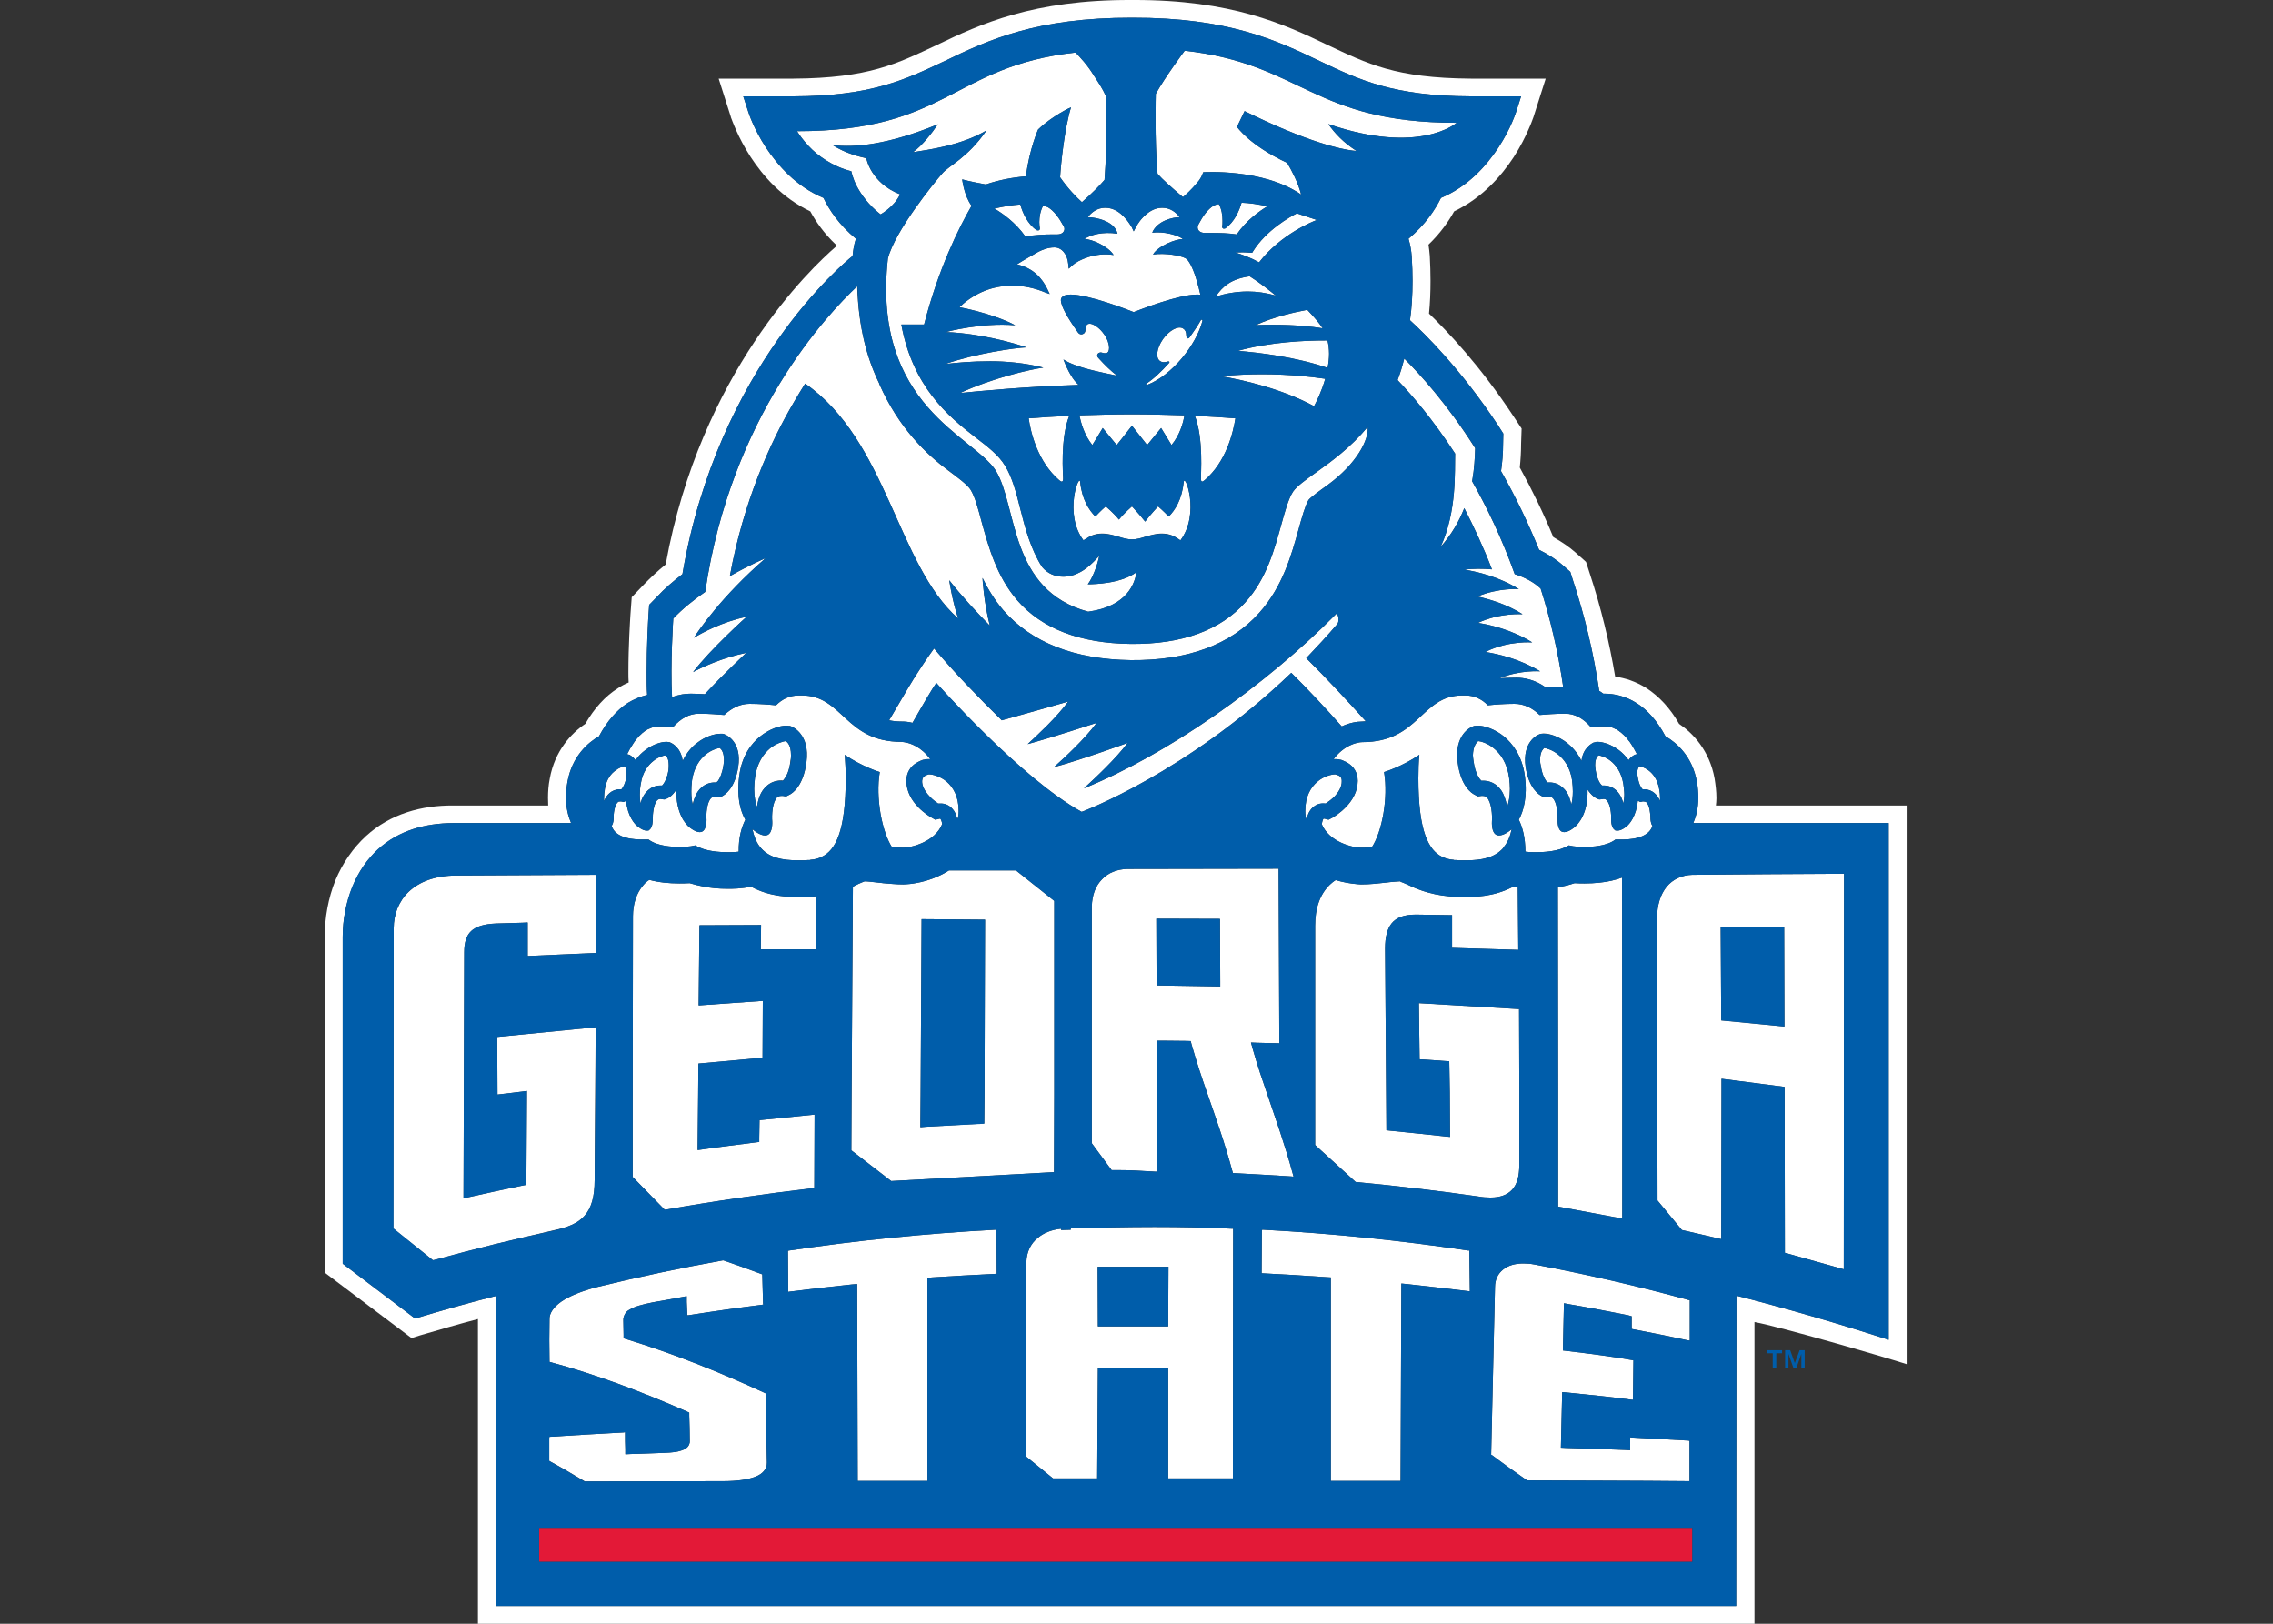 <?xml version="1.0" encoding="UTF-8"?>
<svg xmlns="http://www.w3.org/2000/svg" xmlns:xlink="http://www.w3.org/1999/xlink" width="35pt" height="25pt" viewBox="0 0 35 25" version="1.1">
<rect x="0" y="0" width="35" height="25" fill="#333333" stroke="none"/>
<defs>
<clipPath id="clip1">
  <path d="M 5 0 L 29.359 0 L 29.359 25 L 5 25 Z M 5 0 "/>
</clipPath>
</defs>
<g id="surface1">
<path style=" stroke:none;fill-rule:nonzero;fill:rgb(89.02%,9.804%,21.569%);fill-opacity:1;" d="M 8.301 23.523 L 26.059 23.523 L 26.059 24.047 L 8.301 24.047 Z M 8.301 23.523 "/>
<path style=" stroke:none;fill-rule:nonzero;fill:rgb(100%,100%,100%);fill-opacity:1;" d="M 11.789 21.453 L 11.773 21.445 C 11.062 21.117 10.352 20.836 9.652 20.621 L 9.602 20.605 L 9.602 20.551 C 9.602 20.477 9.598 20.406 9.598 20.336 L 9.598 20.328 C 9.594 20.27 9.633 20.191 9.695 20.164 C 9.77 20.117 9.883 20.086 10.055 20.051 C 10.199 20.027 10.344 20 10.488 19.973 L 10.574 19.957 L 10.574 20.047 C 10.578 20.105 10.578 20.168 10.582 20.227 L 10.582 20.25 L 10.605 20.25 C 10.98 20.191 11.355 20.137 11.73 20.09 L 11.754 20.086 L 11.75 20.07 C 11.746 19.926 11.742 19.777 11.738 19.633 L 11.738 19.621 L 11.727 19.617 C 11.531 19.543 11.336 19.473 11.141 19.406 L 11.129 19.406 C 10.477 19.523 9.832 19.66 9.195 19.816 C 8.949 19.879 8.766 19.957 8.645 20.039 C 8.523 20.125 8.457 20.219 8.461 20.316 C 8.457 20.527 8.457 20.742 8.461 20.953 L 8.461 20.969 L 8.477 20.973 C 9.156 21.156 9.859 21.418 10.57 21.73 L 10.613 21.75 L 10.613 21.797 C 10.617 21.926 10.621 22.055 10.621 22.184 L 10.621 22.188 C 10.625 22.215 10.605 22.258 10.594 22.27 C 10.559 22.312 10.516 22.328 10.438 22.348 C 10.367 22.363 10.273 22.367 10.168 22.371 C 10.016 22.375 9.859 22.383 9.707 22.387 L 9.629 22.391 L 9.629 22.312 C 9.625 22.234 9.625 22.152 9.625 22.074 L 9.625 22.051 L 9.602 22.055 C 9.227 22.074 8.852 22.098 8.48 22.121 L 8.461 22.121 L 8.457 22.141 C 8.457 22.254 8.457 22.367 8.457 22.48 L 8.457 22.492 L 8.469 22.5 C 8.645 22.594 8.82 22.699 9 22.805 L 9.004 22.809 L 9.012 22.809 C 9.719 22.809 10.426 22.805 11.133 22.805 C 11.352 22.805 11.52 22.781 11.637 22.734 C 11.742 22.695 11.812 22.613 11.809 22.523 C 11.809 22.523 11.809 22.52 11.809 22.516 L 11.809 22.512 C 11.801 22.164 11.793 21.812 11.789 21.465 Z M 11.789 21.453 "/>
<path style=" stroke:none;fill-rule:nonzero;fill:rgb(100%,100%,100%);fill-opacity:1;" d="M 23.629 19.469 L 23.641 19.395 L 23.629 19.469 C 23.566 19.457 23.512 19.453 23.457 19.453 C 23.328 19.453 23.223 19.484 23.145 19.547 C 23.066 19.609 23.02 19.703 23.02 19.816 C 23 20.676 22.98 21.531 22.961 22.387 L 22.961 22.398 L 22.969 22.402 C 23.148 22.535 23.328 22.664 23.508 22.789 L 23.516 22.793 L 23.523 22.793 C 24.348 22.797 25.168 22.797 25.992 22.805 L 26.016 22.805 L 26.016 22.781 C 26.016 22.59 26.016 22.395 26.016 22.203 L 26.016 22.184 L 25.996 22.18 C 25.707 22.164 25.418 22.148 25.125 22.133 L 25.102 22.129 L 25.102 22.152 C 25.102 22.184 25.102 22.219 25.102 22.25 L 25.102 22.328 L 25.023 22.324 C 24.719 22.312 24.414 22.301 24.109 22.293 L 24.035 22.289 L 24.055 21.434 L 24.137 21.441 C 24.492 21.477 24.844 21.512 25.121 21.551 L 25.145 21.555 L 25.152 20.945 L 25.133 20.941 C 24.852 20.891 24.496 20.844 24.133 20.801 L 24.066 20.793 L 24.082 20.066 L 24.168 20.082 C 24.469 20.133 24.77 20.191 25.066 20.25 L 25.125 20.266 L 25.125 20.328 C 25.125 20.367 25.125 20.406 25.125 20.445 L 25.125 20.461 L 25.141 20.465 C 25.426 20.52 25.711 20.574 25.988 20.637 L 26.02 20.641 L 26.02 20.02 L 26 20.016 C 25.227 19.801 24.434 19.621 23.629 19.469 "/>
<path style=" stroke:none;fill-rule:nonzero;fill:rgb(100%,100%,100%);fill-opacity:1;" d="M 15.32 18.934 C 14.254 18.992 13.195 19.098 12.152 19.254 L 12.133 19.258 L 12.137 19.891 L 12.16 19.887 C 12.477 19.848 12.797 19.809 13.113 19.777 L 13.199 19.77 L 13.207 22.801 L 14.281 22.801 L 14.281 19.676 L 14.352 19.668 C 14.676 19.648 15 19.629 15.328 19.613 L 15.348 19.613 L 15.344 18.934 Z M 15.32 18.934 "/>
<path style=" stroke:none;fill-rule:nonzero;fill:rgb(100%,100%,100%);fill-opacity:1;" d="M 22.605 19.254 L 22.617 19.176 L 22.605 19.254 C 21.562 19.098 20.52 18.992 19.457 18.934 L 19.434 18.934 L 19.43 18.953 L 19.426 19.605 L 19.445 19.605 C 19.773 19.621 20.098 19.641 20.422 19.664 L 20.492 19.668 L 20.492 22.801 L 21.566 22.801 L 21.578 19.762 L 21.66 19.77 C 21.977 19.805 22.289 19.84 22.605 19.879 L 22.633 19.883 L 22.625 19.254 Z M 22.605 19.254 "/>
<path style=" stroke:none;fill-rule:nonzero;fill:rgb(100%,100%,100%);fill-opacity:1;" d="M 17.773 18.891 C 17.348 18.891 16.922 18.902 16.488 18.91 L 16.488 18.934 L 16.34 18.938 L 16.336 18.918 C 16.191 18.934 16.066 18.984 15.977 19.062 C 15.871 19.148 15.809 19.277 15.805 19.426 L 15.805 19.434 C 15.805 19.434 15.805 19.438 15.805 19.441 L 15.801 22.426 L 16.215 22.762 L 16.895 22.762 L 16.906 21.07 L 16.98 21.07 C 17.086 21.066 17.195 21.066 17.305 21.066 C 17.508 21.066 17.711 21.07 17.914 21.07 L 17.988 21.07 L 17.988 22.762 L 18.984 22.762 L 18.988 18.918 L 18.969 18.918 C 18.566 18.898 18.172 18.891 17.773 18.891 M 17.988 20.422 L 16.906 20.422 L 16.902 19.504 L 17.992 19.504 Z M 17.988 20.422 "/>
<path style=" stroke:none;fill-rule:nonzero;fill:rgb(100%,100%,100%);fill-opacity:1;" d="M 12.562 14.617 L 12.562 14.598 L 12.566 13.797 C 12.562 13.797 12.555 13.801 12.551 13.801 C 12.516 13.805 12.48 13.805 12.449 13.809 C 12.406 13.809 12.367 13.809 12.332 13.809 L 12.281 13.809 C 12.172 13.809 11.867 13.816 11.566 13.652 C 11.41 13.684 11.277 13.684 11.207 13.684 C 11.062 13.684 10.93 13.672 10.809 13.645 C 10.746 13.633 10.68 13.617 10.621 13.598 C 10.555 13.602 10.5 13.602 10.465 13.602 C 10.293 13.602 10.141 13.586 9.996 13.547 C 9.961 13.57 9.93 13.598 9.902 13.633 C 9.805 13.746 9.746 13.91 9.746 14.109 L 9.742 16.887 L 9.742 18.121 L 10.234 18.625 L 10.246 18.625 C 11.004 18.492 11.762 18.383 12.52 18.293 L 12.539 18.293 L 12.543 17.16 L 11.695 17.246 L 11.695 17.266 C 11.695 17.344 11.691 17.434 11.691 17.516 L 11.691 17.582 L 11.625 17.59 C 11.359 17.625 11.094 17.656 10.828 17.695 L 10.742 17.707 L 10.75 16.879 L 10.754 16.375 L 11.742 16.285 L 11.746 15.41 L 10.758 15.48 L 10.77 14.246 L 11.719 14.242 L 11.715 14.617 Z M 12.562 14.617 "/>
<path style=" stroke:none;fill-rule:nonzero;fill:rgb(100%,100%,100%);fill-opacity:1;" d="M 26.059 13.469 C 25.898 13.473 25.758 13.539 25.664 13.652 C 25.57 13.77 25.516 13.93 25.516 14.133 L 25.516 14.141 L 25.52 16.797 L 25.523 18.484 L 25.898 18.938 L 26.504 19.078 L 26.508 16.789 L 26.508 16.609 L 27.48 16.734 L 27.484 19.289 L 28.391 19.543 L 28.395 13.453 L 28.371 13.453 C 27.594 13.457 26.82 13.461 26.059 13.469 M 27.473 14.27 L 27.477 15.805 L 26.504 15.711 L 26.496 14.344 L 26.496 14.27 Z M 27.473 14.27 "/>
<path style=" stroke:none;fill-rule:nonzero;fill:rgb(100%,100%,100%);fill-opacity:1;" d="M 19.918 18.117 L 19.91 18.086 C 19.777 17.598 19.645 17.238 19.516 16.855 C 19.441 16.637 19.363 16.41 19.289 16.148 L 19.262 16.051 L 19.363 16.055 C 19.469 16.059 19.57 16.059 19.676 16.062 L 19.699 16.066 L 19.688 13.375 L 17.367 13.379 L 17.359 13.379 C 17.203 13.383 17.062 13.438 16.969 13.539 C 16.871 13.637 16.816 13.781 16.812 13.957 L 16.812 17.602 L 17.117 18.016 L 17.129 18.016 C 17.156 18.016 17.184 18.016 17.211 18.016 C 17.457 18.016 17.531 18.027 17.785 18.039 L 17.809 18.039 L 17.809 18.02 C 17.809 17.555 17.809 17.207 17.809 16.84 C 17.809 16.613 17.809 16.375 17.809 16.102 L 17.809 16.023 L 17.887 16.023 C 18.016 16.023 18.148 16.027 18.277 16.027 L 18.336 16.031 L 18.348 16.082 C 18.426 16.355 18.504 16.59 18.582 16.812 C 18.715 17.199 18.848 17.559 18.98 18.047 L 18.984 18.062 L 19.004 18.062 C 19.297 18.078 19.594 18.094 19.887 18.113 Z M 17.809 15.172 L 17.805 14.145 L 18.785 14.148 L 18.789 15.109 L 18.789 15.188 Z M 17.809 15.172 "/>
<path style=" stroke:none;fill-rule:nonzero;fill:rgb(100%,100%,100%);fill-opacity:1;" d="M 9 18.719 C 9.105 18.602 9.156 18.43 9.156 18.168 C 9.156 18.164 9.156 18.16 9.156 18.16 L 9.164 16.891 L 9.172 15.816 L 7.656 15.965 L 7.66 16.852 L 7.898 16.824 L 8.113 16.797 L 8.113 16.898 C 8.109 17.445 8.109 17.609 8.105 18.18 L 8.105 18.242 L 8.043 18.254 C 7.914 18.281 7.785 18.309 7.652 18.336 C 7.512 18.367 7.371 18.398 7.227 18.43 L 7.137 18.449 L 7.137 18.355 C 7.141 17.031 7.145 16.004 7.148 14.66 C 7.148 14.512 7.18 14.406 7.254 14.336 C 7.328 14.266 7.449 14.227 7.637 14.219 C 7.773 14.215 7.91 14.211 8.047 14.207 L 8.125 14.203 L 8.125 14.281 C 8.125 14.391 8.125 14.516 8.125 14.699 L 8.125 14.719 L 9.18 14.672 L 9.18 14.652 C 9.18 14.199 9.184 13.844 9.184 13.492 L 9.184 13.469 L 9.16 13.469 C 8.453 13.473 7.742 13.477 7.031 13.48 C 6.695 13.48 6.453 13.578 6.293 13.73 C 6.137 13.879 6.062 14.082 6.062 14.289 C 6.059 15.941 6.059 17.254 6.055 18.906 L 6.055 18.914 L 6.664 19.402 L 6.676 19.402 C 6.992 19.316 7.305 19.234 7.621 19.156 C 7.926 19.082 8.227 19.012 8.531 18.941 C 8.734 18.898 8.895 18.84 9 18.719 "/>
<path style=" stroke:none;fill-rule:nonzero;fill:rgb(100%,100%,100%);fill-opacity:1;" d="M 23.395 17.93 L 23.395 16.809 L 23.391 15.535 L 23.367 15.535 L 21.848 15.445 L 21.859 16.309 L 22.316 16.34 L 22.324 16.812 L 22.328 17.504 L 22.246 17.496 C 21.969 17.465 21.691 17.438 21.418 17.41 L 21.348 17.402 L 21.344 16.82 L 21.328 14.613 C 21.328 14.613 21.328 14.609 21.328 14.605 C 21.328 14.43 21.359 14.301 21.43 14.215 C 21.5 14.129 21.617 14.082 21.797 14.082 L 21.809 14.082 L 22.359 14.09 L 22.359 14.594 L 23.379 14.625 L 23.371 13.664 C 23.348 13.66 23.324 13.656 23.301 13.652 C 23.293 13.656 23.289 13.66 23.285 13.66 C 22.988 13.812 22.691 13.809 22.586 13.809 L 22.535 13.809 C 22.477 13.809 22.402 13.809 22.32 13.801 C 21.996 13.773 21.777 13.672 21.648 13.609 C 21.613 13.594 21.586 13.582 21.57 13.578 C 21.57 13.574 21.566 13.574 21.566 13.574 C 21.559 13.57 21.559 13.57 21.559 13.57 C 21.555 13.57 21.555 13.57 21.551 13.57 C 21.516 13.57 21.461 13.578 21.398 13.582 C 21.379 13.586 21.355 13.586 21.332 13.59 C 21.223 13.602 21.098 13.617 20.957 13.617 C 20.934 13.617 20.914 13.613 20.898 13.613 C 20.797 13.605 20.688 13.586 20.566 13.551 C 20.535 13.57 20.504 13.594 20.477 13.621 C 20.32 13.773 20.25 13.988 20.25 14.254 L 20.219 14.254 L 20.25 14.254 L 20.25 17.629 L 20.875 18.199 L 20.883 18.199 C 21.508 18.258 22.137 18.332 22.766 18.422 C 22.832 18.434 22.891 18.438 22.945 18.438 C 22.949 18.438 22.949 18.438 22.953 18.438 C 23.098 18.438 23.211 18.398 23.285 18.316 C 23.363 18.23 23.395 18.105 23.395 17.93 "/>
<path style=" stroke:none;fill-rule:nonzero;fill:rgb(100%,100%,100%);fill-opacity:1;" d="M 24.629 13.59 C 24.559 13.598 24.48 13.602 24.402 13.602 L 24.395 13.602 C 24.359 13.602 24.309 13.602 24.246 13.598 C 24.207 13.609 24.168 13.621 24.129 13.633 C 24.082 13.645 24.035 13.652 23.988 13.66 L 23.992 16.805 L 23.992 18.578 L 24.98 18.762 L 24.98 16.797 L 24.977 13.512 C 24.871 13.551 24.754 13.578 24.629 13.59 "/>
<path style=" stroke:none;fill-rule:nonzero;fill:rgb(100%,100%,100%);fill-opacity:1;" d="M 20.137 12.551 C 20.164 12.469 20.242 12.367 20.379 12.371 C 20.391 12.371 20.402 12.371 20.414 12.371 C 20.422 12.367 20.426 12.363 20.434 12.355 C 20.461 12.34 20.496 12.312 20.531 12.281 C 20.602 12.211 20.664 12.121 20.66 12.023 C 20.66 11.984 20.648 11.969 20.633 11.953 C 20.613 11.938 20.59 11.93 20.57 11.926 C 20.566 11.922 20.562 11.922 20.559 11.922 C 20.5 11.922 20.379 11.953 20.285 12.035 C 20.184 12.121 20.098 12.258 20.098 12.488 C 20.098 12.547 20.105 12.586 20.117 12.613 C 20.125 12.594 20.129 12.57 20.137 12.551 "/>
<path style=" stroke:none;fill-rule:nonzero;fill:rgb(100%,100%,100%);fill-opacity:1;" d="M 23 11.52 C 22.906 11.441 22.801 11.414 22.762 11.41 C 22.758 11.414 22.746 11.422 22.734 11.438 C 22.711 11.469 22.684 11.52 22.68 11.625 C 22.68 11.648 22.684 11.676 22.688 11.707 C 22.715 11.914 22.781 11.992 22.809 12.02 C 22.816 12.02 22.824 12.02 22.832 12.02 L 22.836 12.02 C 23.008 12.02 23.117 12.137 23.16 12.254 C 23.184 12.312 23.199 12.371 23.207 12.426 C 23.23 12.355 23.25 12.266 23.25 12.148 C 23.25 12.098 23.246 12.039 23.238 11.977 C 23.207 11.746 23.105 11.605 23 11.52 "/>
<path style=" stroke:none;fill-rule:nonzero;fill:rgb(100%,100%,100%);fill-opacity:1;" d="M 23.988 11.613 C 23.906 11.547 23.812 11.52 23.777 11.516 C 23.773 11.52 23.766 11.527 23.758 11.539 C 23.738 11.562 23.715 11.605 23.715 11.695 C 23.715 11.719 23.715 11.746 23.723 11.777 C 23.75 11.957 23.805 12.023 23.828 12.047 C 23.84 12.047 23.848 12.047 23.855 12.047 L 23.859 12.047 C 24.023 12.047 24.125 12.168 24.164 12.277 C 24.176 12.312 24.188 12.352 24.195 12.387 C 24.211 12.332 24.219 12.266 24.219 12.184 C 24.219 12.133 24.215 12.078 24.207 12.012 C 24.176 11.809 24.082 11.688 23.988 11.613 "/>
<path style=" stroke:none;fill-rule:nonzero;fill:rgb(100%,100%,100%);fill-opacity:1;" d="M 25.293 12.152 C 25.301 12.152 25.309 12.152 25.316 12.152 C 25.445 12.152 25.527 12.246 25.562 12.332 C 25.562 12.316 25.562 12.305 25.562 12.289 C 25.562 12.246 25.559 12.199 25.547 12.141 C 25.52 11.996 25.453 11.914 25.387 11.863 C 25.332 11.82 25.27 11.801 25.242 11.797 C 25.242 11.801 25.238 11.801 25.238 11.805 C 25.227 11.82 25.211 11.844 25.211 11.902 C 25.211 11.922 25.215 11.941 25.219 11.969 C 25.238 12.086 25.277 12.137 25.293 12.152 "/>
<path style=" stroke:none;fill-rule:nonzero;fill:rgb(100%,100%,100%);fill-opacity:1;" d="M 24.801 11.715 C 24.727 11.656 24.645 11.633 24.613 11.629 C 24.609 11.633 24.605 11.641 24.598 11.645 C 24.582 11.668 24.562 11.703 24.562 11.777 C 24.562 11.801 24.566 11.828 24.57 11.859 C 24.594 12.012 24.645 12.074 24.668 12.094 C 24.676 12.094 24.684 12.094 24.691 12.094 L 24.695 12.094 C 24.852 12.094 24.945 12.211 24.98 12.316 C 24.988 12.336 24.992 12.352 24.996 12.371 C 25.004 12.332 25.012 12.285 25.012 12.234 C 25.012 12.184 25.004 12.129 24.996 12.066 C 24.965 11.887 24.883 11.781 24.801 11.715 "/>
<path style=" stroke:none;fill-rule:nonzero;fill:rgb(100%,100%,100%);fill-opacity:1;" d="M 14.742 12.613 C 14.754 12.586 14.762 12.547 14.762 12.488 C 14.762 12.258 14.676 12.121 14.578 12.035 C 14.48 11.953 14.363 11.922 14.305 11.922 C 14.301 11.922 14.297 11.922 14.289 11.926 C 14.277 11.93 14.262 11.934 14.25 11.941 C 14.223 11.957 14.203 11.973 14.199 12.023 C 14.195 12.168 14.348 12.305 14.426 12.359 C 14.434 12.363 14.441 12.367 14.445 12.371 C 14.461 12.371 14.473 12.371 14.484 12.371 L 14.488 12.371 C 14.617 12.371 14.695 12.469 14.723 12.551 C 14.73 12.57 14.738 12.594 14.742 12.613 "/>
<path style=" stroke:none;fill-rule:nonzero;fill:rgb(100%,100%,100%);fill-opacity:1;" d="M 12.031 12.016 C 12.039 12.016 12.047 12.016 12.055 12.02 C 12.062 12.012 12.074 12 12.086 11.98 C 12.117 11.938 12.156 11.855 12.172 11.707 C 12.18 11.676 12.18 11.648 12.18 11.625 C 12.18 11.469 12.121 11.422 12.098 11.41 C 12.059 11.414 11.953 11.445 11.859 11.52 C 11.758 11.605 11.656 11.746 11.625 11.977 C 11.617 12.039 11.613 12.098 11.613 12.148 C 11.613 12.266 11.633 12.355 11.656 12.426 C 11.664 12.371 11.676 12.312 11.699 12.254 C 11.746 12.137 11.855 12.016 12.031 12.016 "/>
<path style=" stroke:none;fill-rule:nonzero;fill:rgb(100%,100%,100%);fill-opacity:1;" d="M 11.082 11.516 C 11.047 11.52 10.953 11.547 10.871 11.613 C 10.777 11.688 10.688 11.809 10.656 12.012 C 10.648 12.078 10.645 12.133 10.645 12.184 C 10.645 12.266 10.652 12.332 10.668 12.387 C 10.672 12.352 10.684 12.312 10.699 12.281 C 10.738 12.168 10.84 12.047 11.008 12.047 C 11.016 12.047 11.023 12.047 11.031 12.047 C 11.039 12.043 11.047 12.031 11.059 12.02 C 11.086 11.98 11.121 11.906 11.141 11.777 C 11.145 11.746 11.148 11.719 11.148 11.695 C 11.145 11.57 11.102 11.531 11.082 11.516 "/>
<path style=" stroke:none;fill-rule:nonzero;fill:rgb(100%,100%,100%);fill-opacity:1;" d="M 9.547 12.152 C 9.555 12.152 9.559 12.152 9.566 12.152 C 9.57 12.152 9.574 12.145 9.578 12.141 C 9.598 12.113 9.625 12.066 9.645 11.969 C 9.648 11.945 9.648 11.922 9.648 11.902 C 9.648 11.836 9.629 11.809 9.617 11.797 C 9.59 11.801 9.531 11.82 9.477 11.863 C 9.406 11.914 9.34 11.996 9.316 12.141 C 9.305 12.199 9.301 12.246 9.301 12.289 C 9.301 12.305 9.301 12.316 9.301 12.332 C 9.336 12.246 9.414 12.152 9.547 12.152 "/>
<path style=" stroke:none;fill-rule:nonzero;fill:rgb(100%,100%,100%);fill-opacity:1;" d="M 10.172 12.094 C 10.18 12.094 10.188 12.094 10.195 12.094 C 10.199 12.09 10.207 12.082 10.215 12.07 C 10.238 12.039 10.273 11.977 10.293 11.859 C 10.297 11.828 10.297 11.801 10.297 11.781 C 10.297 11.68 10.266 11.645 10.246 11.629 C 10.215 11.633 10.133 11.656 10.062 11.715 C 9.977 11.781 9.895 11.887 9.867 12.066 C 9.855 12.129 9.852 12.184 9.852 12.234 C 9.852 12.285 9.855 12.332 9.863 12.371 C 9.867 12.352 9.875 12.336 9.879 12.316 C 9.918 12.211 10.012 12.094 10.172 12.094 "/>
<path style=" stroke:none;fill-rule:nonzero;fill:rgb(100%,100%,100%);fill-opacity:1;" d="M 18.824 3.398 C 18.824 3.32 18.812 3.219 18.766 3.141 C 18.734 3.148 18.707 3.156 18.691 3.164 C 18.598 3.219 18.52 3.328 18.457 3.449 C 18.445 3.469 18.441 3.484 18.441 3.5 C 18.441 3.547 18.48 3.586 18.551 3.586 L 18.559 3.586 C 18.59 3.586 18.625 3.586 18.664 3.586 C 18.777 3.586 18.918 3.59 19.043 3.609 C 19.191 3.391 19.398 3.246 19.516 3.176 C 19.371 3.145 19.238 3.125 19.117 3.121 C 19.082 3.246 19.004 3.422 18.867 3.516 C 18.867 3.516 18.863 3.52 18.848 3.52 C 18.844 3.523 18.832 3.52 18.828 3.512 C 18.82 3.508 18.816 3.5 18.82 3.492 C 18.82 3.492 18.816 3.488 18.82 3.484 C 18.824 3.465 18.824 3.434 18.824 3.398 "/>
<path style=" stroke:none;fill-rule:nonzero;fill:rgb(100%,100%,100%);fill-opacity:1;" d="M 15.984 3.547 C 15.969 3.547 15.965 3.543 15.961 3.543 C 15.824 3.449 15.746 3.277 15.711 3.148 C 15.59 3.156 15.457 3.18 15.312 3.211 C 15.43 3.281 15.637 3.422 15.789 3.641 C 15.93 3.617 16.086 3.609 16.207 3.609 L 16.281 3.609 C 16.352 3.609 16.391 3.57 16.391 3.523 C 16.391 3.508 16.387 3.492 16.375 3.477 C 16.309 3.355 16.23 3.246 16.137 3.191 C 16.121 3.184 16.094 3.172 16.062 3.168 C 16.02 3.246 16.004 3.34 16.004 3.418 C 16.004 3.457 16.008 3.488 16.012 3.512 C 16.012 3.516 16.012 3.52 16.012 3.52 C 16.012 3.527 16.012 3.535 16.004 3.539 C 15.996 3.547 15.988 3.551 15.984 3.547 "/>
<path style=" stroke:none;fill-rule:nonzero;fill:rgb(100%,100%,100%);fill-opacity:1;" d="M 16.684 8.32 C 16.699 8.309 16.715 8.297 16.734 8.289 C 16.805 8.238 16.887 8.215 16.973 8.215 C 17.066 8.215 17.148 8.242 17.219 8.262 C 17.289 8.285 17.359 8.305 17.43 8.305 C 17.504 8.305 17.57 8.285 17.641 8.262 C 17.715 8.242 17.797 8.215 17.887 8.215 C 17.977 8.215 18.059 8.238 18.129 8.289 C 18.145 8.297 18.16 8.309 18.176 8.32 C 18.484 7.91 18.242 7.273 18.227 7.422 C 18.199 7.691 18.094 7.855 17.996 7.953 C 17.918 7.871 17.832 7.797 17.832 7.797 C 17.832 7.797 17.711 7.926 17.633 8.031 C 17.551 7.926 17.43 7.797 17.43 7.797 C 17.43 7.797 17.312 7.898 17.23 8 C 17.148 7.898 17.027 7.797 17.027 7.797 C 17.027 7.797 16.941 7.871 16.867 7.953 C 16.77 7.855 16.66 7.691 16.633 7.422 C 16.621 7.273 16.375 7.91 16.684 8.32 "/>
<path style=" stroke:none;fill-rule:nonzero;fill:rgb(100%,100%,100%);fill-opacity:1;" d="M 23.32 10.836 C 23.164 10.836 23.02 10.848 22.91 10.859 C 22.82 10.766 22.703 10.707 22.562 10.707 C 22.551 10.707 22.531 10.707 22.516 10.707 C 21.879 10.707 21.855 11.426 20.977 11.426 C 20.898 11.426 20.695 11.473 20.535 11.688 C 20.547 11.688 20.555 11.688 20.562 11.688 L 20.578 11.688 C 20.59 11.688 20.602 11.691 20.617 11.691 C 20.621 11.691 20.621 11.695 20.625 11.695 C 20.637 11.695 20.648 11.699 20.664 11.703 C 20.668 11.707 20.668 11.707 20.672 11.707 C 20.688 11.715 20.699 11.719 20.715 11.727 C 20.715 11.727 20.715 11.727 20.719 11.727 C 20.73 11.734 20.742 11.742 20.758 11.75 C 20.84 11.801 20.906 11.891 20.906 12.023 C 20.906 12.363 20.555 12.566 20.516 12.59 L 20.457 12.621 L 20.395 12.605 C 20.387 12.605 20.383 12.605 20.379 12.605 C 20.367 12.621 20.359 12.652 20.352 12.688 C 20.465 12.965 20.828 13.051 20.953 13.051 C 21.012 13.051 21.07 13.051 21.125 13.043 C 21.281 12.805 21.379 12.285 21.312 11.887 C 21.312 11.887 21.586 11.805 21.855 11.621 C 21.844 11.73 21.84 11.852 21.84 11.984 C 21.84 12.805 22 13.09 22.203 13.191 C 22.262 13.219 22.32 13.234 22.383 13.238 C 22.387 13.242 22.391 13.242 22.398 13.242 C 22.398 13.242 22.402 13.242 22.406 13.242 C 22.41 13.242 22.418 13.242 22.422 13.242 C 22.426 13.242 22.43 13.242 22.43 13.242 C 22.438 13.242 22.441 13.246 22.449 13.246 L 22.477 13.246 C 22.477 13.246 22.48 13.246 22.484 13.246 L 22.527 13.246 C 22.531 13.246 22.531 13.246 22.531 13.246 C 22.539 13.246 22.547 13.246 22.555 13.246 L 22.582 13.246 C 22.812 13.246 23.012 13.207 23.145 13.059 C 23.148 13.051 23.152 13.047 23.16 13.039 C 23.16 13.039 23.16 13.035 23.16 13.035 C 23.215 12.969 23.254 12.879 23.277 12.766 C 23.27 12.773 23.262 12.781 23.254 12.785 C 23.25 12.789 23.16 12.863 23.082 12.863 C 23.066 12.863 23.055 12.859 23.043 12.855 C 22.961 12.816 22.973 12.652 22.973 12.648 C 22.98 12.559 22.969 12.355 22.895 12.277 C 22.879 12.262 22.859 12.254 22.832 12.254 C 22.824 12.254 22.816 12.254 22.809 12.254 L 22.754 12.262 L 22.711 12.238 C 22.66 12.215 22.492 12.105 22.445 11.734 C 22.391 11.309 22.648 11.195 22.68 11.184 L 22.703 11.176 L 22.723 11.176 C 22.734 11.172 22.742 11.172 22.754 11.172 C 22.852 11.172 23.016 11.223 23.16 11.34 C 23.281 11.441 23.438 11.629 23.48 11.949 C 23.523 12.277 23.457 12.492 23.387 12.621 C 23.441 12.73 23.488 12.891 23.488 13.113 C 23.551 13.121 23.609 13.121 23.656 13.121 C 23.766 13.121 24 13.113 24.156 13.016 C 24.246 13.039 24.34 13.039 24.402 13.039 C 24.508 13.039 24.738 13.031 24.875 12.926 C 24.906 12.926 24.938 12.926 24.961 12.926 C 25.078 12.926 25.383 12.918 25.445 12.715 C 25.414 12.676 25.414 12.602 25.414 12.594 C 25.414 12.539 25.402 12.402 25.352 12.352 C 25.34 12.344 25.328 12.34 25.309 12.34 C 25.305 12.34 25.301 12.34 25.293 12.34 L 25.258 12.348 L 25.227 12.332 C 25.223 12.332 25.223 12.332 25.219 12.332 C 25.195 12.57 25.09 12.688 25.047 12.723 C 25.043 12.727 24.969 12.789 24.906 12.789 C 24.895 12.789 24.883 12.789 24.875 12.785 L 24.871 12.789 L 24.871 12.781 C 24.805 12.75 24.809 12.621 24.809 12.613 C 24.812 12.547 24.801 12.379 24.738 12.32 C 24.727 12.305 24.711 12.301 24.688 12.301 C 24.684 12.301 24.676 12.305 24.668 12.305 L 24.625 12.309 L 24.586 12.293 C 24.562 12.281 24.504 12.246 24.445 12.156 C 24.457 12.527 24.297 12.695 24.242 12.738 C 24.238 12.742 24.156 12.812 24.086 12.812 C 24.074 12.812 24.062 12.809 24.051 12.805 C 23.977 12.773 23.984 12.625 23.984 12.617 C 23.988 12.543 23.977 12.355 23.91 12.289 C 23.895 12.273 23.879 12.27 23.855 12.27 L 23.852 12.27 C 23.848 12.27 23.84 12.27 23.832 12.27 L 23.785 12.277 L 23.742 12.258 C 23.695 12.234 23.543 12.141 23.492 11.809 C 23.438 11.426 23.668 11.32 23.695 11.309 L 23.715 11.301 L 23.734 11.297 C 23.746 11.297 23.754 11.293 23.766 11.293 L 23.77 11.293 C 23.852 11.293 23.996 11.332 24.133 11.441 C 24.203 11.496 24.289 11.586 24.352 11.715 C 24.375 11.512 24.516 11.445 24.535 11.434 L 24.555 11.43 L 24.57 11.426 C 24.578 11.422 24.586 11.422 24.594 11.422 L 24.602 11.422 C 24.676 11.422 24.805 11.457 24.93 11.551 C 24.977 11.586 25.027 11.637 25.078 11.703 C 25.113 11.648 25.16 11.629 25.168 11.625 L 25.184 11.617 L 25.199 11.613 C 25.199 11.613 25.203 11.613 25.207 11.613 C 25.176 11.555 25.148 11.5 25.113 11.449 C 25.113 11.449 25.109 11.445 25.109 11.445 C 25.102 11.43 25.09 11.414 25.074 11.398 C 25.074 11.391 25.066 11.387 25.062 11.383 C 25.055 11.371 25.043 11.359 25.035 11.348 C 25.031 11.344 25.027 11.34 25.023 11.336 C 25.012 11.324 25 11.312 24.988 11.301 C 24.98 11.297 24.977 11.293 24.973 11.289 C 24.961 11.277 24.949 11.27 24.938 11.262 C 24.934 11.258 24.934 11.258 24.93 11.254 C 24.914 11.246 24.898 11.234 24.887 11.227 C 24.879 11.227 24.875 11.223 24.871 11.223 C 24.859 11.215 24.844 11.207 24.828 11.203 C 24.828 11.203 24.824 11.203 24.824 11.199 C 24.805 11.195 24.789 11.191 24.773 11.188 C 24.77 11.188 24.762 11.188 24.758 11.188 C 24.742 11.184 24.723 11.184 24.707 11.184 C 24.629 11.184 24.559 11.184 24.492 11.191 C 24.383 11.066 24.254 10.988 24.102 10.988 C 23.945 10.988 23.805 11 23.707 11.008 C 23.598 10.902 23.469 10.836 23.32 10.836 "/>
<path style=" stroke:none;fill-rule:nonzero;fill:rgb(100%,100%,100%);fill-opacity:1;" d="M 15.84 6.441 C 15.871 6.656 15.977 7.109 16.312 7.395 C 16.348 7.426 16.371 7.426 16.371 7.367 C 16.371 7.316 16.324 6.754 16.465 6.402 C 16.238 6.414 16.027 6.426 15.84 6.441 "/>
<path style=" stroke:none;fill-rule:nonzero;fill:rgb(100%,100%,100%);fill-opacity:1;" d="M 18.547 7.395 C 18.883 7.109 18.988 6.656 19.023 6.441 C 18.832 6.426 18.621 6.414 18.398 6.402 C 18.535 6.754 18.488 7.316 18.492 7.367 C 18.492 7.426 18.512 7.426 18.547 7.395 "/>
<path style=" stroke:none;fill-rule:nonzero;fill:rgb(100%,100%,100%);fill-opacity:1;" d="M 16.98 6.59 L 17.195 6.852 C 17.195 6.852 17.316 6.703 17.43 6.555 C 17.547 6.703 17.664 6.852 17.664 6.852 L 17.879 6.59 C 17.961 6.727 18.039 6.852 18.039 6.852 C 18.164 6.703 18.219 6.516 18.238 6.395 C 17.984 6.387 17.711 6.379 17.43 6.379 C 17.148 6.379 16.879 6.387 16.621 6.395 C 16.645 6.516 16.699 6.703 16.82 6.852 C 16.82 6.852 16.898 6.727 16.98 6.59 "/>
<path style=" stroke:none;fill-rule:nonzero;fill:rgb(100%,100%,100%);fill-opacity:1;" d="M 10.637 10.68 C 10.703 10.68 10.777 10.684 10.855 10.688 C 11.125 10.391 11.492 10.051 11.492 10.051 C 11.109 10.129 10.785 10.285 10.672 10.348 C 10.93 10.004 11.496 9.496 11.496 9.496 C 11.117 9.574 10.797 9.75 10.684 9.82 C 10.746 9.723 11.105 9.188 11.789 8.594 C 11.789 8.594 11.547 8.695 11.238 8.871 C 11.449 7.723 11.855 6.82 12.227 6.188 C 12.281 6.094 12.344 5.992 12.398 5.906 C 13.664 6.785 13.809 8.688 14.754 9.523 C 14.656 9.219 14.617 8.934 14.617 8.934 C 14.816 9.188 15.051 9.438 15.242 9.633 C 15.148 9.262 15.129 8.906 15.129 8.898 C 15.211 9.066 15.312 9.234 15.449 9.395 C 15.887 9.895 16.547 10.152 17.41 10.164 C 18.281 10.172 18.949 9.93 19.391 9.434 C 19.754 9.027 19.887 8.539 19.996 8.148 C 20.043 7.977 20.098 7.781 20.148 7.699 C 20.18 7.656 20.332 7.547 20.441 7.469 C 20.891 7.141 21.082 6.766 21.059 6.574 C 20.793 6.895 20.5 7.105 20.266 7.273 C 20.109 7.383 19.965 7.488 19.91 7.57 C 19.836 7.684 19.785 7.879 19.727 8.086 C 19.625 8.453 19.504 8.91 19.176 9.273 C 18.789 9.707 18.195 9.922 17.41 9.914 C 16.633 9.906 16.043 9.68 15.664 9.242 C 15.344 8.871 15.223 8.418 15.121 8.055 C 15.066 7.848 15.016 7.652 14.945 7.539 C 14.891 7.457 14.746 7.352 14.598 7.242 C 14.266 6.996 13.836 6.586 13.539 5.91 C 13.539 5.906 13.539 5.906 13.539 5.906 C 13.352 5.523 13.219 5.039 13.199 4.406 C 12.742 4.836 11.254 6.406 10.859 9.113 C 10.684 9.234 10.512 9.371 10.367 9.523 C 10.367 9.523 10.32 10.23 10.348 10.734 C 10.457 10.691 10.559 10.68 10.637 10.68 "/>
<path style=" stroke:none;fill-rule:nonzero;fill:rgb(100%,100%,100%);fill-opacity:1;" d="M 18.215 3.035 C 18.266 2.992 18.344 2.922 18.434 2.816 C 18.484 2.758 18.512 2.703 18.527 2.652 C 18.527 2.652 19.449 2.59 20.035 2.996 C 19.988 2.809 19.887 2.621 19.82 2.508 C 19.234 2.234 19.047 1.953 19.047 1.953 L 19.164 1.711 C 19.41 1.832 19.625 1.93 19.816 2.008 C 20.566 2.32 20.887 2.324 20.887 2.324 C 20.684 2.195 20.555 2.055 20.453 1.91 C 21.863 2.395 22.43 1.891 22.43 1.891 C 20.207 1.891 20.059 0.984 18.242 0.781 C 18.242 0.781 17.941 1.184 17.797 1.445 C 17.797 1.445 17.777 2.16 17.824 2.676 C 17.895 2.758 18.043 2.891 18.215 3.035 "/>
<path style=" stroke:none;fill-rule:nonzero;fill:rgb(100%,100%,100%);fill-opacity:1;" d="M 13.91 13.617 L 13.91 13.539 L 13.91 13.617 C 13.797 13.617 13.691 13.605 13.598 13.598 C 13.574 13.594 13.555 13.59 13.531 13.59 C 13.441 13.578 13.363 13.57 13.312 13.57 L 13.309 13.57 C 13.309 13.57 13.312 13.57 13.305 13.574 C 13.297 13.574 13.266 13.59 13.219 13.609 C 13.195 13.621 13.164 13.637 13.133 13.652 L 13.113 16.867 L 13.109 17.711 L 13.723 18.184 L 16.23 18.047 L 16.234 16.848 L 16.234 13.871 L 15.645 13.402 L 14.613 13.402 C 14.445 13.508 14.27 13.566 14.117 13.594 C 14.043 13.609 13.973 13.613 13.91 13.617 M 14.176 16.859 L 14.191 14.152 L 15.168 14.16 L 15.16 16.855 L 15.156 17.297 L 14.254 17.348 L 14.172 17.355 Z M 14.176 16.859 "/>
<path style=" stroke:none;fill-rule:nonzero;fill:rgb(100%,100%,100%);fill-opacity:1;" d="M 9.676 11.617 L 9.695 11.621 C 9.703 11.629 9.746 11.648 9.785 11.703 C 9.832 11.637 9.887 11.586 9.934 11.551 C 10.055 11.457 10.184 11.422 10.258 11.422 L 10.266 11.422 C 10.273 11.422 10.285 11.422 10.293 11.426 L 10.309 11.426 L 10.328 11.434 C 10.348 11.445 10.484 11.508 10.512 11.715 C 10.574 11.586 10.656 11.496 10.73 11.441 C 10.867 11.332 11.012 11.297 11.094 11.297 L 11.098 11.297 C 11.105 11.297 11.117 11.297 11.125 11.297 L 11.145 11.301 L 11.164 11.309 C 11.191 11.32 11.426 11.426 11.367 11.809 C 11.316 12.141 11.164 12.234 11.121 12.258 L 11.078 12.277 L 11.031 12.27 C 11.023 12.27 11.016 12.27 11.008 12.27 C 10.98 12.27 10.965 12.273 10.949 12.289 C 10.883 12.355 10.871 12.543 10.879 12.617 C 10.879 12.625 10.883 12.773 10.809 12.805 C 10.801 12.809 10.789 12.812 10.773 12.812 C 10.707 12.812 10.621 12.742 10.617 12.738 C 10.562 12.695 10.406 12.527 10.414 12.156 C 10.359 12.246 10.301 12.281 10.273 12.293 L 10.234 12.309 L 10.191 12.305 C 10.188 12.305 10.18 12.301 10.176 12.301 C 10.152 12.301 10.137 12.305 10.121 12.32 C 10.062 12.379 10.051 12.547 10.051 12.613 C 10.051 12.621 10.055 12.746 9.992 12.781 L 9.992 12.789 L 9.988 12.785 C 9.98 12.789 9.969 12.789 9.957 12.789 C 9.895 12.789 9.82 12.727 9.816 12.723 C 9.773 12.688 9.664 12.57 9.641 12.332 C 9.641 12.332 9.637 12.332 9.637 12.332 L 9.602 12.348 L 9.566 12.34 C 9.562 12.34 9.555 12.34 9.551 12.34 C 9.531 12.34 9.523 12.34 9.512 12.352 C 9.461 12.398 9.445 12.539 9.449 12.594 C 9.449 12.602 9.449 12.676 9.418 12.715 C 9.477 12.918 9.781 12.926 9.902 12.926 C 9.926 12.926 9.953 12.926 9.988 12.926 C 10.125 13.031 10.355 13.039 10.461 13.039 C 10.523 13.039 10.617 13.039 10.707 13.016 C 10.863 13.113 11.098 13.121 11.207 13.121 C 11.25 13.121 11.312 13.121 11.375 13.113 C 11.371 12.891 11.422 12.73 11.477 12.621 C 11.402 12.492 11.34 12.277 11.383 11.949 C 11.422 11.629 11.578 11.441 11.703 11.34 C 11.848 11.223 12.008 11.172 12.109 11.172 C 12.117 11.172 12.129 11.172 12.141 11.176 L 12.16 11.176 L 12.184 11.184 C 12.211 11.195 12.473 11.309 12.418 11.734 C 12.371 12.105 12.203 12.215 12.152 12.238 L 12.105 12.262 L 12.055 12.254 C 12.047 12.254 12.039 12.254 12.031 12.254 C 12 12.254 11.984 12.262 11.965 12.277 C 11.891 12.355 11.883 12.559 11.891 12.645 C 11.891 12.652 11.902 12.816 11.82 12.855 C 11.809 12.859 11.793 12.863 11.781 12.863 C 11.703 12.863 11.613 12.789 11.609 12.785 C 11.602 12.781 11.594 12.773 11.586 12.766 C 11.609 12.879 11.648 12.969 11.699 13.035 L 11.703 13.039 C 11.707 13.047 11.715 13.051 11.719 13.059 C 11.848 13.207 12.051 13.246 12.281 13.246 L 12.379 13.246 C 12.383 13.246 12.387 13.246 12.387 13.246 C 12.395 13.246 12.398 13.246 12.406 13.246 L 12.414 13.246 C 12.418 13.246 12.426 13.242 12.43 13.242 C 12.434 13.242 12.438 13.242 12.438 13.242 C 12.445 13.242 12.449 13.242 12.457 13.242 C 12.457 13.242 12.461 13.242 12.465 13.242 C 12.469 13.242 12.477 13.242 12.48 13.238 C 12.543 13.234 12.602 13.219 12.656 13.191 C 12.863 13.09 13.023 12.805 13.023 11.984 C 13.023 11.852 13.016 11.73 13.008 11.621 C 13.277 11.805 13.547 11.887 13.547 11.887 C 13.48 12.285 13.582 12.805 13.734 13.043 C 13.793 13.047 13.852 13.051 13.91 13.051 C 14.031 13.051 14.395 12.965 14.508 12.688 C 14.504 12.652 14.492 12.621 14.48 12.605 C 14.48 12.605 14.477 12.605 14.469 12.605 L 14.402 12.621 L 14.348 12.59 C 14.305 12.566 13.957 12.363 13.957 12.023 C 13.957 11.891 14.023 11.801 14.105 11.75 C 14.117 11.742 14.133 11.734 14.145 11.727 C 14.145 11.727 14.148 11.727 14.148 11.727 C 14.164 11.719 14.176 11.711 14.191 11.707 C 14.191 11.707 14.195 11.707 14.199 11.703 C 14.211 11.699 14.227 11.695 14.238 11.695 C 14.242 11.695 14.242 11.691 14.242 11.691 C 14.258 11.691 14.273 11.688 14.285 11.688 L 14.301 11.688 C 14.309 11.688 14.316 11.688 14.324 11.688 C 14.188 11.5 14.016 11.438 13.918 11.426 C 13.906 11.426 13.895 11.422 13.883 11.422 C 13.008 11.422 12.984 10.707 12.344 10.707 C 12.328 10.707 12.312 10.707 12.301 10.707 C 12.156 10.707 12.043 10.766 11.949 10.859 C 11.844 10.848 11.695 10.836 11.543 10.836 C 11.395 10.836 11.266 10.902 11.152 11.008 C 11.059 11 10.914 10.988 10.762 10.988 C 10.609 10.988 10.48 11.066 10.367 11.191 C 10.305 11.184 10.23 11.184 10.156 11.184 C 10.137 11.184 10.117 11.184 10.102 11.188 C 10.098 11.188 10.094 11.188 10.09 11.188 C 10.055 11.195 10.02 11.207 9.988 11.223 C 9.984 11.223 9.98 11.227 9.977 11.227 C 9.961 11.234 9.945 11.246 9.934 11.254 C 9.93 11.258 9.93 11.258 9.926 11.258 C 9.914 11.27 9.902 11.277 9.887 11.289 C 9.883 11.293 9.879 11.297 9.875 11.301 C 9.863 11.312 9.852 11.324 9.836 11.336 C 9.832 11.34 9.828 11.344 9.828 11.348 C 9.816 11.359 9.809 11.371 9.797 11.383 C 9.793 11.387 9.789 11.395 9.785 11.398 C 9.773 11.414 9.762 11.43 9.754 11.445 C 9.75 11.445 9.75 11.445 9.75 11.449 C 9.715 11.5 9.684 11.555 9.656 11.613 C 9.656 11.613 9.66 11.613 9.664 11.613 Z M 9.676 11.617 "/>
<path style=" stroke:none;fill-rule:nonzero;fill:rgb(100%,100%,100%);fill-opacity:1;" d="M 19.883 10.359 C 20.133 10.605 20.418 10.91 20.66 11.184 C 20.777 11.129 20.891 11.109 20.977 11.109 C 20.996 11.109 21.012 11.105 21.031 11.105 C 20.758 10.801 20.414 10.43 20.113 10.133 C 20.273 9.965 20.434 9.793 20.594 9.605 C 20.617 9.578 20.617 9.48 20.582 9.445 C 19.473 10.57 17.957 11.625 16.691 12.137 C 16.863 11.98 17.188 11.676 17.363 11.438 C 17.363 11.438 16.652 11.699 16.23 11.812 C 16.398 11.66 16.703 11.379 16.887 11.129 C 16.887 11.129 16.246 11.34 15.824 11.457 C 15.98 11.312 16.262 11.055 16.449 10.801 C 16.449 10.801 15.852 10.973 15.426 11.09 C 15.066 10.738 14.691 10.348 14.383 9.984 C 14.27 10.137 14.141 10.34 14.141 10.34 C 14.066 10.449 13.887 10.754 13.691 11.09 C 13.75 11.102 13.812 11.109 13.883 11.109 C 13.934 11.109 13.988 11.113 14.051 11.129 C 14.211 10.848 14.355 10.602 14.418 10.516 C 14.418 10.516 15.719 11.984 16.656 12.5 C 16.656 12.5 18.273 11.902 19.883 10.359 "/>
<path style=" stroke:none;fill-rule:nonzero;fill:rgb(100%,100%,100%);fill-opacity:1;" d="M 21.52 5.852 C 21.734 6.078 22.066 6.461 22.406 6.984 C 22.398 7.246 22.438 7.867 22.18 8.422 C 22.352 8.23 22.469 8.023 22.547 7.824 C 22.691 8.105 22.84 8.418 22.973 8.766 C 22.836 8.754 22.691 8.754 22.547 8.77 C 22.742 8.801 23.078 8.879 23.387 9.07 C 23.387 9.07 23.078 9.047 22.75 9.184 C 22.941 9.227 23.203 9.305 23.445 9.457 C 23.445 9.457 23.105 9.43 22.758 9.59 C 22.953 9.621 23.285 9.699 23.594 9.891 C 23.594 9.891 23.234 9.859 22.875 10.035 C 22.879 10.035 22.879 10.035 22.879 10.039 C 23.074 10.07 23.406 10.148 23.715 10.336 C 23.715 10.336 23.414 10.312 23.09 10.441 C 23.184 10.438 23.27 10.434 23.352 10.434 C 23.461 10.434 23.633 10.461 23.805 10.586 C 23.898 10.578 23.984 10.574 24.066 10.574 L 24.07 10.574 C 23.992 10.031 23.871 9.527 23.723 9.062 C 23.621 8.965 23.484 8.891 23.324 8.84 C 23.125 8.285 22.891 7.805 22.668 7.41 C 22.703 7.215 22.711 7.039 22.715 6.902 C 22.273 6.203 21.844 5.742 21.621 5.52 C 21.594 5.641 21.559 5.75 21.52 5.852 "/>
<path style=" stroke:none;fill-rule:nonzero;fill:rgb(100%,100%,100%);fill-opacity:1;" d="M 16.75 3.344 C 16.746 3.344 16.742 3.344 16.75 3.344 C 16.859 3.344 17.164 3.398 17.207 3.598 C 16.98 3.562 16.785 3.617 16.699 3.68 C 16.809 3.68 17.062 3.789 17.148 3.926 C 16.871 3.879 16.598 4.004 16.512 4.086 L 16.457 4.137 L 16.449 4.062 C 16.438 3.922 16.352 3.805 16.234 3.809 C 16.137 3.809 16.047 3.848 15.992 3.875 C 15.883 3.938 15.77 4 15.66 4.07 C 15.918 4.129 16.047 4.289 16.125 4.445 L 16.164 4.527 L 16.078 4.496 C 15.938 4.438 15.77 4.398 15.586 4.398 C 15.344 4.398 15.078 4.469 14.828 4.68 C 14.812 4.699 14.793 4.715 14.773 4.73 C 14.969 4.766 15.371 4.867 15.633 5.008 C 15.117 4.961 14.562 5.113 14.562 5.113 C 14.824 5.117 15.344 5.191 15.805 5.348 C 15.629 5.355 15.027 5.441 14.555 5.605 C 14.711 5.586 14.953 5.562 15.25 5.562 C 15.48 5.562 15.781 5.586 16.066 5.66 C 15.855 5.688 15.262 5.828 14.785 6.051 C 15.094 6.02 15.773 5.953 16.609 5.926 C 16.523 5.852 16.445 5.715 16.375 5.535 C 16.578 5.664 16.949 5.73 17.203 5.785 C 17.109 5.715 17.012 5.621 16.914 5.512 C 16.906 5.504 16.895 5.492 16.895 5.473 C 16.898 5.434 16.934 5.426 16.949 5.426 C 16.961 5.426 16.973 5.43 16.984 5.434 C 17 5.438 17.008 5.438 17.02 5.438 C 17.031 5.438 17.043 5.434 17.051 5.43 C 17.066 5.422 17.078 5.395 17.078 5.355 C 17.078 5.301 17.055 5.219 17 5.145 C 16.93 5.043 16.828 4.98 16.777 4.984 C 16.762 4.984 16.754 4.988 16.746 4.992 C 16.73 5.004 16.719 5.023 16.715 5.062 C 16.715 5.098 16.711 5.141 16.652 5.148 C 16.621 5.148 16.605 5.129 16.59 5.105 C 16.441 4.895 16.34 4.719 16.336 4.625 C 16.336 4.613 16.336 4.598 16.348 4.582 C 16.379 4.543 16.43 4.535 16.488 4.535 C 16.766 4.535 17.359 4.766 17.457 4.805 C 17.555 4.766 18.148 4.535 18.426 4.535 C 18.445 4.535 18.465 4.535 18.484 4.539 C 18.469 4.473 18.445 4.375 18.414 4.277 C 18.371 4.137 18.305 4 18.258 3.977 C 18.18 3.934 17.941 3.891 17.754 3.918 C 17.836 3.781 18.109 3.68 18.215 3.68 C 18.129 3.617 17.922 3.559 17.742 3.582 C 17.816 3.402 18.055 3.344 18.164 3.344 C 18.172 3.344 18.168 3.344 18.164 3.344 C 18.109 3.27 18.023 3.199 17.895 3.199 C 17.77 3.199 17.672 3.27 17.598 3.348 C 17.527 3.422 17.492 3.496 17.492 3.496 L 17.457 3.562 L 17.426 3.496 C 17.422 3.496 17.387 3.422 17.316 3.348 C 17.246 3.27 17.145 3.199 17.02 3.199 C 16.891 3.199 16.805 3.273 16.75 3.344 "/>
<path style=" stroke:none;fill-rule:nonzero;fill:rgb(100%,100%,100%);fill-opacity:1;" d="M 18.492 4.926 C 18.449 5.004 18.391 5.09 18.324 5.184 C 18.293 5.23 18.266 5.211 18.266 5.16 C 18.266 5.113 18.25 5.078 18.219 5.059 C 18.145 5.008 18.004 5.086 17.906 5.223 C 17.809 5.363 17.789 5.516 17.867 5.562 C 17.891 5.578 17.926 5.582 17.965 5.57 C 17.996 5.559 18.023 5.566 17.996 5.594 C 17.879 5.723 17.762 5.836 17.652 5.906 C 17.645 5.914 17.648 5.934 17.664 5.926 C 18.043 5.781 18.418 5.316 18.516 4.938 C 18.516 4.922 18.496 4.918 18.492 4.926 "/>
<path style=" stroke:none;fill-rule:nonzero;fill:rgb(100%,100%,100%);fill-opacity:1;" d="M 19.293 3.871 L 19.281 3.891 L 19.258 3.891 C 19.176 3.883 19.094 3.883 19.02 3.887 C 19.125 3.918 19.262 3.969 19.387 4.039 C 19.719 3.609 20.211 3.41 20.277 3.387 L 19.969 3.285 C 19.867 3.336 19.496 3.543 19.293 3.871 "/>
<path style=" stroke:none;fill-rule:nonzero;fill:rgb(100%,100%,100%);fill-opacity:1;" d="M 18.719 4.566 C 18.867 4.52 19.035 4.488 19.215 4.488 C 19.352 4.488 19.496 4.508 19.645 4.551 C 19.543 4.469 19.398 4.352 19.242 4.254 C 18.957 4.293 18.824 4.41 18.719 4.566 "/>
<path style=" stroke:none;fill-rule:nonzero;fill:rgb(100%,100%,100%);fill-opacity:1;" d="M 20.367 5.055 C 20.316 4.977 20.234 4.879 20.129 4.77 C 19.941 4.805 19.621 4.875 19.332 5.008 C 19.426 5 19.516 5 19.602 5 C 19.934 5 20.199 5.027 20.367 5.055 "/>
<path style=" stroke:none;fill-rule:nonzero;fill:rgb(100%,100%,100%);fill-opacity:1;" d="M 20.465 5.445 C 20.465 5.375 20.457 5.309 20.441 5.242 L 20.402 5.242 C 20.113 5.242 19.562 5.262 19.062 5.402 C 19.367 5.426 19.957 5.496 20.441 5.664 C 20.457 5.594 20.465 5.52 20.465 5.445 "/>
<path style=" stroke:none;fill-rule:nonzero;fill:rgb(100%,100%,100%);fill-opacity:1;" d="M 20.406 5.832 C 20.219 5.805 19.871 5.762 19.434 5.762 C 19.238 5.762 19.027 5.77 18.805 5.793 C 19.152 5.852 19.742 5.988 20.234 6.254 C 20.273 6.18 20.352 6.023 20.406 5.832 "/>
<path style=" stroke:none;fill-rule:nonzero;fill:rgb(100%,100%,100%);fill-opacity:1;" d="M 13.559 3.301 C 13.559 3.301 13.773 3.184 13.859 2.992 C 13.406 2.816 13.34 2.438 13.34 2.438 C 13.258 2.418 13.027 2.367 12.82 2.234 C 13.16 2.277 13.684 2.227 14.441 1.914 C 14.352 2.047 14.207 2.234 14.059 2.344 C 14.289 2.305 14.801 2.242 15.191 2.008 C 14.898 2.434 14.609 2.551 14.508 2.672 C 14.383 2.816 13.781 3.555 13.672 3.98 C 13.422 6.254 15 6.715 15.336 7.25 C 15.672 7.809 15.535 9.086 16.758 9.418 C 17.363 9.336 17.477 8.973 17.5 8.809 C 17.27 8.984 16.859 8.996 16.75 8.996 C 16.82 8.91 16.902 8.695 16.926 8.559 C 16.855 8.637 16.734 8.77 16.586 8.832 C 16.539 8.855 16.461 8.879 16.371 8.879 C 16.242 8.879 16.129 8.828 16.047 8.73 C 15.871 8.457 15.785 8.129 15.711 7.836 C 15.648 7.582 15.586 7.348 15.477 7.172 C 15.379 7.008 15.211 6.879 15.012 6.727 C 14.602 6.41 14.055 5.957 13.879 4.996 L 14.23 4.996 C 14.449 4.141 14.762 3.516 14.961 3.168 C 14.844 3.012 14.82 2.766 14.816 2.762 C 14.914 2.789 15.105 2.828 15.18 2.84 C 15.383 2.77 15.605 2.73 15.797 2.715 C 15.855 2.281 15.984 2 15.984 1.996 L 15.992 1.988 C 16.203 1.785 16.488 1.652 16.492 1.652 C 16.391 1.984 16.336 2.523 16.324 2.73 C 16.449 2.91 16.578 3.039 16.66 3.113 C 16.82 2.973 16.938 2.852 17.008 2.77 C 17.031 2.484 17.039 2.133 17.039 1.875 C 17.039 1.676 17.035 1.523 17.035 1.492 C 16.973 1.355 16.91 1.262 16.844 1.164 C 16.75 1.008 16.637 0.887 16.562 0.809 C 14.656 1.02 14.602 2.02 12.273 2.02 C 12.305 2.07 12.363 2.156 12.449 2.246 C 12.586 2.395 12.816 2.562 13.109 2.637 C 13.109 2.637 13.129 2.746 13.195 2.871 C 13.262 2.996 13.371 3.152 13.559 3.301 "/>
<g clip-path="url(#clip1)" clip-rule="nonzero">
<path style=" stroke:none;fill-rule:nonzero;fill:rgb(100%,100%,100%);fill-opacity:1;" d="M 26.422 12.402 C 26.426 12.367 26.43 12.332 26.43 12.293 L 26.43 12.281 C 26.43 12.188 26.418 12.09 26.402 11.988 C 26.324 11.555 26.066 11.285 25.855 11.145 C 25.715 10.898 25.543 10.719 25.352 10.594 C 25.188 10.492 25.023 10.438 24.871 10.418 C 24.781 9.883 24.652 9.355 24.484 8.844 L 24.422 8.652 L 24.266 8.512 C 24.16 8.418 24.043 8.34 23.918 8.27 C 23.766 7.902 23.594 7.547 23.402 7.199 C 23.414 7.082 23.422 6.957 23.422 6.828 L 23.43 6.598 L 23.297 6.398 C 22.781 5.617 22.281 5.094 22.004 4.828 C 22.02 4.668 22.027 4.5 22.027 4.324 C 22.027 4.199 22.023 4.074 22.016 3.941 C 22.012 3.883 22.004 3.824 21.996 3.766 C 22.176 3.594 22.305 3.41 22.391 3.254 C 22.832 3.043 23.121 2.703 23.309 2.418 C 23.414 2.254 23.488 2.105 23.535 1.996 C 23.586 1.887 23.609 1.805 23.613 1.801 L 23.801 1.211 L 22.648 1.211 C 21.484 1.203 21.055 0.98 20.438 0.691 C 19.773 0.371 18.957 -0.004 17.453 0 L 17.414 0 C 15.91 -0.004 15.094 0.371 14.43 0.691 C 13.812 0.98 13.383 1.203 12.219 1.211 L 11.066 1.211 L 11.254 1.801 L 11.254 1.805 C 11.27 1.844 11.359 2.109 11.559 2.418 C 11.746 2.703 12.035 3.043 12.477 3.254 C 12.562 3.41 12.688 3.594 12.871 3.766 C 12.871 3.777 12.867 3.789 12.867 3.801 C 12.492 4.125 10.785 5.738 10.25 8.691 C 10.129 8.789 10.02 8.891 9.918 8.996 L 9.727 9.195 L 9.707 9.469 C 9.703 9.543 9.676 9.934 9.676 10.355 C 9.676 10.406 9.676 10.457 9.68 10.508 C 9.621 10.531 9.566 10.562 9.512 10.598 C 9.32 10.719 9.152 10.902 9.012 11.145 C 8.801 11.285 8.543 11.555 8.465 11.988 C 8.445 12.09 8.438 12.188 8.438 12.281 L 8.438 12.285 C 8.438 12.324 8.441 12.363 8.441 12.402 L 6.98 12.402 C 6.496 12.398 6.012 12.527 5.633 12.875 C 5.438 13.055 5.277 13.285 5.164 13.555 C 5.055 13.828 5 14.129 5 14.426 L 5 19.594 L 6.336 20.602 L 6.473 20.559 C 6.766 20.473 7.062 20.387 7.359 20.309 L 7.359 25 L 27.016 25 L 27.016 20.355 C 27.402 20.426 28.957 20.875 29.359 21.004 L 29.359 12.402 Z M 29.082 20.629 C 28.312 20.379 27.531 20.152 26.738 19.949 L 26.734 24.727 L 7.637 24.727 L 7.637 19.953 C 7.219 20.059 6.805 20.176 6.391 20.301 L 5.277 19.457 L 5.277 14.426 C 5.277 14.164 5.328 13.895 5.426 13.656 C 5.52 13.418 5.66 13.223 5.82 13.078 C 6.141 12.785 6.543 12.676 6.98 12.672 L 8.793 12.672 C 8.75 12.57 8.715 12.441 8.715 12.281 C 8.715 12.203 8.723 12.121 8.738 12.035 C 8.809 11.645 9.051 11.434 9.223 11.336 C 9.352 11.094 9.504 10.93 9.664 10.824 C 9.766 10.762 9.867 10.723 9.965 10.699 C 9.957 10.586 9.957 10.469 9.957 10.352 C 9.957 9.945 9.98 9.559 9.984 9.488 L 9.996 9.312 L 10.121 9.184 C 10.23 9.066 10.359 8.953 10.508 8.84 C 11.051 5.648 13.008 4.039 13.109 3.957 L 13.129 3.941 C 13.137 3.848 13.152 3.758 13.18 3.676 C 12.918 3.461 12.766 3.227 12.68 3.047 C 12.258 2.871 11.977 2.547 11.793 2.27 C 11.602 1.977 11.523 1.727 11.52 1.715 L 11.445 1.484 L 12.219 1.484 C 13.418 1.48 13.938 1.227 14.551 0.938 C 15.215 0.617 15.961 0.27 17.434 0.273 C 18.906 0.27 19.648 0.617 20.316 0.938 C 20.926 1.227 21.445 1.48 22.648 1.484 L 23.422 1.484 L 23.348 1.715 C 23.344 1.727 23.266 1.977 23.074 2.27 C 22.891 2.547 22.609 2.871 22.188 3.047 C 22.098 3.227 21.949 3.457 21.688 3.676 C 21.715 3.766 21.73 3.859 21.738 3.957 C 21.746 4.086 21.75 4.207 21.75 4.324 C 21.75 4.543 21.738 4.742 21.711 4.93 C 21.941 5.141 22.492 5.68 23.066 6.547 L 23.148 6.676 L 23.145 6.824 C 23.145 6.977 23.133 7.117 23.113 7.254 C 23.336 7.645 23.531 8.051 23.699 8.465 C 23.84 8.535 23.969 8.617 24.078 8.715 L 24.18 8.805 L 24.219 8.93 C 24.402 9.48 24.539 10.055 24.625 10.637 C 24.645 10.648 24.664 10.664 24.688 10.68 C 24.695 10.68 24.699 10.68 24.707 10.68 C 24.852 10.68 25.027 10.715 25.199 10.824 C 25.363 10.926 25.516 11.094 25.645 11.336 C 25.816 11.434 26.059 11.645 26.129 12.035 C 26.145 12.121 26.148 12.203 26.148 12.281 C 26.152 12.441 26.117 12.57 26.074 12.672 L 29.082 12.672 Z M 29.082 20.629 "/>
<path style=" stroke:none;fill-rule:nonzero;fill:rgb(0%,36.471%,66.667%);fill-opacity:1;" d="M 26.074 12.672 C 26.117 12.57 26.152 12.441 26.152 12.281 C 26.152 12.203 26.145 12.121 26.129 12.035 C 26.059 11.645 25.816 11.434 25.645 11.336 C 25.516 11.094 25.363 10.926 25.199 10.824 C 25.027 10.715 24.852 10.68 24.707 10.68 C 24.699 10.68 24.695 10.68 24.688 10.68 C 24.668 10.664 24.645 10.648 24.625 10.637 C 24.539 10.055 24.402 9.48 24.219 8.93 L 24.18 8.805 L 24.078 8.715 C 23.969 8.617 23.84 8.535 23.699 8.465 C 23.531 8.051 23.336 7.645 23.113 7.254 C 23.133 7.117 23.145 6.977 23.145 6.824 L 23.148 6.676 L 23.066 6.547 C 22.492 5.68 21.941 5.141 21.711 4.93 C 21.738 4.742 21.75 4.543 21.75 4.324 C 21.75 4.207 21.746 4.086 21.738 3.957 C 21.734 3.859 21.715 3.766 21.688 3.676 C 21.949 3.457 22.102 3.227 22.188 3.047 C 22.609 2.871 22.891 2.547 23.074 2.27 C 23.266 1.977 23.344 1.727 23.348 1.715 L 23.422 1.484 L 22.648 1.484 C 21.445 1.48 20.926 1.227 20.316 0.938 C 19.648 0.617 18.906 0.27 17.434 0.273 C 15.961 0.27 15.215 0.617 14.551 0.938 C 13.938 1.227 13.418 1.48 12.219 1.484 L 11.445 1.484 L 11.52 1.715 C 11.523 1.727 11.602 1.977 11.793 2.27 C 11.977 2.547 12.258 2.871 12.68 3.047 C 12.766 3.227 12.918 3.457 13.18 3.676 C 13.152 3.758 13.137 3.848 13.129 3.941 L 13.109 3.957 C 13.008 4.039 11.051 5.648 10.508 8.84 C 10.363 8.953 10.23 9.066 10.121 9.184 L 9.996 9.312 L 9.984 9.488 C 9.98 9.559 9.957 9.945 9.957 10.352 C 9.957 10.469 9.957 10.586 9.965 10.699 C 9.867 10.723 9.766 10.762 9.664 10.824 C 9.504 10.93 9.352 11.094 9.223 11.336 C 9.051 11.434 8.809 11.645 8.738 12.035 C 8.723 12.121 8.715 12.203 8.715 12.281 C 8.715 12.441 8.75 12.57 8.793 12.672 L 6.98 12.672 C 6.543 12.676 6.141 12.785 5.82 13.074 C 5.66 13.223 5.52 13.418 5.422 13.656 C 5.328 13.895 5.277 14.164 5.277 14.426 L 5.277 19.457 L 6.391 20.301 C 6.805 20.176 7.219 20.059 7.637 19.953 L 7.637 24.727 L 26.734 24.727 L 26.738 19.949 C 27.531 20.152 28.312 20.379 29.082 20.629 L 29.082 12.672 Z M 28.391 19.543 L 27.484 19.289 L 27.48 16.734 L 26.508 16.609 L 26.508 16.789 L 26.504 19.078 L 25.898 18.938 L 25.523 18.484 L 25.52 16.797 L 25.516 14.141 L 25.516 14.133 C 25.516 13.93 25.57 13.77 25.664 13.652 C 25.758 13.539 25.898 13.473 26.059 13.469 C 26.82 13.461 27.594 13.457 28.371 13.453 L 28.395 13.453 Z M 6.664 19.402 L 6.059 18.914 L 6.059 18.906 C 6.059 17.254 6.062 15.941 6.062 14.289 C 6.062 14.082 6.137 13.879 6.293 13.73 C 6.453 13.578 6.695 13.48 7.031 13.48 C 7.742 13.477 8.453 13.473 9.16 13.469 L 9.184 13.469 L 9.184 13.492 C 9.184 13.844 9.18 14.199 9.18 14.652 L 9.18 14.672 L 8.125 14.719 L 8.125 14.699 C 8.125 14.516 8.125 14.391 8.125 14.281 L 8.125 14.203 L 8.047 14.207 C 7.91 14.211 7.773 14.215 7.637 14.219 C 7.449 14.227 7.328 14.266 7.254 14.336 C 7.18 14.406 7.148 14.512 7.148 14.66 C 7.145 16.004 7.141 17.031 7.137 18.355 L 7.137 18.449 L 7.227 18.43 C 7.371 18.398 7.512 18.367 7.656 18.336 C 7.785 18.309 7.914 18.281 8.043 18.254 L 8.105 18.242 L 8.105 18.18 C 8.109 17.609 8.109 17.445 8.113 16.898 L 8.113 16.797 L 7.898 16.824 L 7.66 16.852 L 7.656 15.965 L 9.172 15.816 L 9.168 16.891 L 9.156 18.16 C 9.156 18.16 9.156 18.164 9.156 18.168 C 9.156 18.43 9.105 18.602 9 18.719 C 8.895 18.84 8.734 18.898 8.531 18.945 C 8.227 19.012 7.926 19.082 7.621 19.156 C 7.305 19.234 6.992 19.316 6.676 19.402 Z M 16.887 11.129 C 16.703 11.379 16.398 11.66 16.23 11.809 C 16.652 11.699 17.363 11.438 17.363 11.438 C 17.188 11.676 16.863 11.98 16.691 12.137 C 17.957 11.625 19.473 10.57 20.582 9.445 C 20.617 9.48 20.617 9.578 20.594 9.605 C 20.434 9.793 20.273 9.965 20.113 10.133 C 20.414 10.43 20.758 10.801 21.031 11.105 C 21.012 11.105 20.996 11.109 20.977 11.109 C 20.891 11.109 20.777 11.129 20.66 11.184 C 20.418 10.91 20.133 10.605 19.883 10.359 C 18.273 11.902 16.656 12.5 16.656 12.5 C 15.719 11.984 14.418 10.512 14.418 10.512 C 14.355 10.602 14.211 10.848 14.051 11.129 C 13.988 11.113 13.934 11.109 13.883 11.109 C 13.812 11.109 13.75 11.102 13.691 11.09 C 13.887 10.754 14.066 10.449 14.141 10.34 C 14.141 10.34 14.27 10.137 14.383 9.984 C 14.691 10.348 15.066 10.738 15.426 11.09 C 15.852 10.973 16.449 10.801 16.449 10.801 C 16.262 11.055 15.98 11.312 15.824 11.457 C 16.246 11.34 16.887 11.129 16.887 11.129 M 23.988 13.66 C 24.035 13.652 24.082 13.645 24.129 13.633 C 24.168 13.621 24.207 13.609 24.246 13.598 C 24.309 13.602 24.359 13.602 24.395 13.602 L 24.402 13.602 C 24.48 13.602 24.559 13.598 24.629 13.59 C 24.754 13.578 24.871 13.551 24.977 13.512 L 24.98 16.797 L 24.98 18.762 L 23.992 18.578 L 23.992 16.805 Z M 14.613 13.402 L 15.645 13.402 L 16.234 13.871 L 16.234 16.848 L 16.23 18.047 L 13.723 18.184 L 13.109 17.711 L 13.113 16.867 L 13.133 13.652 C 13.164 13.637 13.195 13.621 13.219 13.609 C 13.266 13.59 13.297 13.574 13.305 13.574 C 13.312 13.57 13.309 13.57 13.309 13.57 L 13.312 13.57 C 13.363 13.57 13.441 13.582 13.531 13.59 C 13.555 13.594 13.574 13.594 13.598 13.598 C 13.691 13.605 13.797 13.617 13.91 13.617 L 13.91 13.539 L 13.91 13.617 C 13.973 13.617 14.043 13.609 14.117 13.594 C 14.27 13.566 14.445 13.508 14.613 13.402 M 15.805 19.434 L 15.805 19.426 C 15.809 19.277 15.871 19.148 15.977 19.062 C 16.066 18.984 16.191 18.934 16.336 18.918 L 16.34 18.938 L 16.488 18.934 L 16.488 18.91 C 16.922 18.902 17.348 18.891 17.773 18.891 C 18.172 18.891 18.566 18.898 18.969 18.918 L 18.988 18.918 L 18.984 22.762 L 17.988 22.762 L 17.988 21.07 L 17.914 21.07 C 17.711 21.066 17.508 21.066 17.305 21.066 C 17.195 21.066 17.086 21.066 16.98 21.066 L 16.906 21.07 L 16.895 22.762 L 16.215 22.762 L 15.801 22.426 L 15.805 19.441 C 15.805 19.438 15.805 19.434 15.805 19.434 M 18.98 18.047 C 18.848 17.559 18.715 17.199 18.582 16.812 C 18.504 16.59 18.426 16.355 18.348 16.082 L 18.332 16.027 L 18.277 16.027 C 18.148 16.027 18.016 16.023 17.883 16.023 L 17.809 16.023 L 17.809 16.098 C 17.809 16.375 17.809 16.613 17.809 16.84 C 17.809 17.207 17.809 17.555 17.809 18.02 L 17.809 18.039 L 17.785 18.039 C 17.531 18.027 17.457 18.016 17.211 18.016 C 17.184 18.016 17.156 18.016 17.129 18.016 L 17.117 18.016 L 16.812 17.602 L 16.812 13.957 C 16.816 13.781 16.871 13.637 16.969 13.539 C 17.062 13.438 17.203 13.383 17.359 13.379 L 17.367 13.379 L 19.688 13.375 L 19.699 16.062 L 19.676 16.062 C 19.57 16.059 19.469 16.059 19.363 16.055 L 19.262 16.051 L 19.289 16.148 C 19.363 16.41 19.441 16.637 19.516 16.855 C 19.645 17.238 19.777 17.598 19.91 18.086 L 19.918 18.117 L 19.887 18.113 C 19.594 18.094 19.297 18.078 19.004 18.062 L 18.984 18.062 Z M 19.43 18.953 L 19.434 18.934 L 19.457 18.934 C 20.52 18.992 21.562 19.098 22.605 19.254 L 22.617 19.176 L 22.605 19.254 L 22.625 19.254 L 22.633 19.883 L 22.605 19.879 C 22.289 19.84 21.977 19.805 21.66 19.77 L 21.578 19.762 L 21.566 22.801 L 20.492 22.801 L 20.492 19.668 L 20.422 19.664 C 20.098 19.641 19.773 19.621 19.445 19.605 L 19.426 19.605 Z M 20.875 18.199 L 20.25 17.629 L 20.25 14.254 L 20.219 14.254 L 20.25 14.254 C 20.25 13.988 20.32 13.773 20.477 13.621 C 20.504 13.598 20.535 13.57 20.566 13.551 C 20.688 13.586 20.797 13.605 20.898 13.613 C 20.914 13.613 20.934 13.617 20.957 13.617 C 21.098 13.617 21.223 13.602 21.332 13.59 C 21.355 13.586 21.379 13.586 21.398 13.582 C 21.461 13.578 21.516 13.57 21.551 13.57 C 21.555 13.57 21.555 13.57 21.559 13.57 C 21.559 13.57 21.559 13.57 21.566 13.574 C 21.566 13.574 21.57 13.574 21.57 13.578 C 21.586 13.582 21.613 13.594 21.648 13.609 C 21.777 13.672 21.996 13.773 22.32 13.801 C 22.402 13.809 22.477 13.809 22.535 13.809 L 22.586 13.809 C 22.691 13.809 22.988 13.812 23.285 13.66 C 23.289 13.66 23.293 13.656 23.301 13.652 C 23.324 13.66 23.348 13.66 23.371 13.664 L 23.379 14.625 L 22.359 14.594 L 22.359 14.09 L 21.809 14.082 L 21.797 14.082 C 21.617 14.082 21.5 14.129 21.43 14.215 C 21.359 14.301 21.328 14.43 21.328 14.605 C 21.328 14.609 21.328 14.613 21.328 14.613 L 21.344 16.82 L 21.348 17.402 L 21.418 17.41 C 21.691 17.438 21.969 17.465 22.246 17.496 L 22.328 17.504 L 22.324 16.812 L 22.316 16.34 L 21.859 16.309 L 21.848 15.445 L 23.367 15.535 L 23.391 15.535 L 23.395 16.809 L 23.395 17.93 C 23.395 18.105 23.363 18.23 23.285 18.316 C 23.211 18.398 23.098 18.438 22.953 18.438 C 22.949 18.438 22.949 18.438 22.945 18.438 C 22.891 18.438 22.832 18.434 22.766 18.422 C 22.137 18.332 21.508 18.258 20.883 18.199 Z M 20.137 12.551 C 20.129 12.57 20.125 12.594 20.117 12.613 C 20.105 12.586 20.098 12.547 20.098 12.488 C 20.098 12.258 20.184 12.121 20.285 12.035 C 20.379 11.953 20.5 11.922 20.559 11.922 C 20.562 11.922 20.566 11.922 20.574 11.926 C 20.59 11.93 20.613 11.938 20.633 11.953 C 20.648 11.969 20.66 11.984 20.66 12.023 C 20.664 12.121 20.602 12.211 20.531 12.281 C 20.496 12.312 20.461 12.34 20.434 12.355 C 20.426 12.363 20.422 12.367 20.414 12.371 C 20.402 12.371 20.391 12.367 20.379 12.367 C 20.242 12.367 20.164 12.469 20.137 12.551 M 14.578 12.035 C 14.676 12.121 14.762 12.258 14.762 12.488 C 14.762 12.547 14.754 12.586 14.742 12.613 C 14.738 12.594 14.73 12.57 14.723 12.551 C 14.695 12.469 14.617 12.371 14.488 12.371 L 14.484 12.371 C 14.473 12.371 14.461 12.371 14.445 12.371 C 14.441 12.367 14.434 12.363 14.426 12.355 C 14.348 12.305 14.195 12.168 14.199 12.023 C 14.203 11.973 14.223 11.957 14.25 11.941 C 14.262 11.934 14.277 11.93 14.289 11.926 C 14.297 11.922 14.301 11.922 14.305 11.922 C 14.363 11.922 14.48 11.953 14.578 12.035 M 15.348 19.613 L 15.328 19.613 C 15 19.629 14.676 19.648 14.352 19.668 L 14.281 19.676 L 14.281 22.801 L 13.207 22.801 L 13.199 19.77 L 13.113 19.777 C 12.797 19.809 12.477 19.848 12.16 19.887 L 12.137 19.891 L 12.133 19.258 L 12.152 19.254 C 13.195 19.098 14.254 18.992 15.32 18.934 L 15.344 18.934 Z M 10.234 18.625 L 9.742 18.121 L 9.742 16.887 L 9.746 14.105 C 9.746 13.91 9.805 13.746 9.902 13.633 C 9.93 13.598 9.961 13.57 10 13.547 C 10.141 13.586 10.293 13.602 10.465 13.602 C 10.5 13.602 10.555 13.602 10.621 13.598 C 10.68 13.617 10.746 13.633 10.809 13.645 C 10.934 13.672 11.062 13.684 11.207 13.684 C 11.277 13.684 11.41 13.684 11.566 13.652 C 11.867 13.816 12.176 13.809 12.281 13.809 L 12.332 13.809 C 12.367 13.809 12.406 13.809 12.449 13.809 C 12.48 13.805 12.516 13.805 12.551 13.801 C 12.555 13.801 12.562 13.797 12.566 13.797 L 12.562 14.598 L 12.562 14.617 L 11.715 14.617 L 11.719 14.242 L 10.77 14.246 L 10.758 15.48 L 11.746 15.41 L 11.742 16.285 L 10.754 16.375 L 10.75 16.879 L 10.742 17.707 L 10.828 17.695 C 11.094 17.656 11.359 17.625 11.625 17.59 L 11.691 17.582 L 11.691 17.516 C 11.691 17.434 11.695 17.344 11.695 17.266 L 11.695 17.246 L 12.543 17.16 L 12.539 18.293 L 12.52 18.293 C 11.762 18.383 11.004 18.492 10.246 18.625 Z M 8.457 22.48 C 8.457 22.367 8.457 22.254 8.457 22.141 L 8.461 22.121 L 8.48 22.121 C 8.852 22.098 9.227 22.074 9.602 22.055 L 9.625 22.051 L 9.625 22.074 C 9.625 22.152 9.625 22.234 9.629 22.312 L 9.629 22.391 L 9.707 22.387 C 9.859 22.383 10.016 22.379 10.168 22.371 C 10.273 22.371 10.367 22.363 10.438 22.348 C 10.516 22.328 10.559 22.312 10.594 22.27 C 10.605 22.258 10.625 22.215 10.621 22.188 L 10.621 22.184 C 10.621 22.055 10.617 21.926 10.613 21.797 L 10.613 21.75 L 10.57 21.73 C 9.859 21.418 9.156 21.156 8.477 20.973 L 8.461 20.969 L 8.461 20.953 C 8.457 20.742 8.457 20.527 8.461 20.316 C 8.457 20.219 8.523 20.125 8.645 20.039 C 8.766 19.957 8.949 19.879 9.195 19.816 C 9.832 19.66 10.477 19.523 11.129 19.406 L 11.141 19.406 C 11.336 19.473 11.531 19.543 11.727 19.617 L 11.738 19.621 L 11.738 19.633 C 11.742 19.781 11.746 19.926 11.75 20.07 L 11.754 20.086 L 11.73 20.09 C 11.355 20.137 10.98 20.191 10.605 20.25 L 10.582 20.254 L 10.582 20.227 C 10.578 20.168 10.578 20.105 10.574 20.047 L 10.574 19.957 L 10.488 19.973 C 10.344 20 10.199 20.027 10.059 20.051 C 9.883 20.086 9.77 20.117 9.695 20.164 C 9.633 20.191 9.594 20.27 9.598 20.328 L 9.598 20.336 C 9.598 20.406 9.602 20.477 9.602 20.551 L 9.602 20.605 L 9.652 20.621 C 10.352 20.836 11.062 21.117 11.773 21.445 L 11.789 21.453 L 11.789 21.465 C 11.793 21.812 11.801 22.164 11.809 22.512 L 11.809 22.516 C 11.809 22.52 11.809 22.523 11.809 22.523 C 11.812 22.613 11.742 22.695 11.637 22.734 C 11.52 22.781 11.352 22.805 11.133 22.805 C 10.426 22.805 9.719 22.809 9.012 22.809 L 9 22.809 C 8.82 22.699 8.645 22.598 8.469 22.5 L 8.457 22.492 Z M 26.016 22.203 C 26.016 22.395 26.016 22.59 26.016 22.781 L 26.016 22.805 L 25.992 22.805 C 25.168 22.797 24.348 22.797 23.523 22.793 L 23.516 22.793 L 23.508 22.789 C 23.328 22.664 23.148 22.535 22.973 22.402 L 22.961 22.398 L 22.961 22.387 C 22.98 21.531 23 20.676 23.02 19.816 C 23.02 19.703 23.066 19.609 23.145 19.547 C 23.223 19.484 23.328 19.453 23.457 19.453 C 23.512 19.453 23.566 19.457 23.629 19.469 L 23.641 19.395 L 23.629 19.469 C 24.434 19.621 25.227 19.805 26.004 20.016 L 26.02 20.02 L 26.02 20.641 L 25.988 20.637 C 25.711 20.578 25.426 20.52 25.141 20.465 L 25.125 20.461 L 25.125 20.445 C 25.125 20.406 25.125 20.367 25.125 20.328 L 25.125 20.266 L 25.066 20.25 C 24.77 20.191 24.469 20.133 24.168 20.082 L 24.082 20.066 L 24.066 20.793 L 24.133 20.801 C 24.496 20.844 24.852 20.891 25.133 20.941 L 25.152 20.945 L 25.145 21.551 L 25.121 21.551 C 24.844 21.512 24.492 21.477 24.137 21.441 L 24.055 21.434 L 24.035 22.289 L 24.109 22.293 C 24.414 22.301 24.719 22.312 25.023 22.324 L 25.102 22.328 L 25.102 22.25 C 25.102 22.219 25.102 22.184 25.102 22.152 L 25.102 22.129 L 25.125 22.133 C 25.418 22.148 25.707 22.164 25.996 22.18 L 26.016 22.184 Z M 25.238 11.805 C 25.238 11.801 25.242 11.801 25.242 11.797 C 25.27 11.801 25.332 11.82 25.387 11.863 C 25.453 11.914 25.52 11.996 25.547 12.141 C 25.559 12.199 25.562 12.246 25.562 12.289 C 25.562 12.305 25.562 12.316 25.562 12.332 C 25.527 12.246 25.445 12.152 25.316 12.152 C 25.309 12.152 25.301 12.152 25.293 12.152 C 25.277 12.137 25.238 12.086 25.219 11.969 C 25.215 11.945 25.211 11.922 25.211 11.902 C 25.211 11.844 25.227 11.82 25.238 11.805 M 24.102 10.988 C 24.254 10.988 24.383 11.066 24.492 11.191 C 24.559 11.184 24.629 11.184 24.707 11.184 C 24.723 11.184 24.742 11.184 24.758 11.188 C 24.762 11.188 24.77 11.188 24.773 11.188 C 24.789 11.191 24.805 11.195 24.824 11.199 C 24.824 11.203 24.828 11.203 24.828 11.203 C 24.844 11.207 24.859 11.215 24.871 11.223 C 24.875 11.223 24.879 11.227 24.887 11.227 C 24.898 11.234 24.914 11.246 24.93 11.254 C 24.934 11.258 24.934 11.258 24.938 11.262 C 24.949 11.27 24.961 11.277 24.973 11.289 C 24.977 11.293 24.98 11.297 24.984 11.301 C 25 11.312 25.012 11.324 25.023 11.336 C 25.027 11.34 25.031 11.344 25.035 11.348 C 25.043 11.359 25.055 11.371 25.062 11.383 C 25.066 11.387 25.074 11.395 25.074 11.398 C 25.09 11.414 25.102 11.43 25.109 11.445 C 25.113 11.445 25.113 11.449 25.113 11.449 C 25.145 11.5 25.176 11.555 25.207 11.613 C 25.203 11.613 25.199 11.613 25.199 11.613 L 25.168 11.621 C 25.16 11.629 25.113 11.648 25.078 11.703 C 25.027 11.637 24.977 11.586 24.93 11.551 C 24.805 11.457 24.676 11.422 24.602 11.422 L 24.594 11.422 C 24.586 11.422 24.578 11.422 24.57 11.426 L 24.555 11.43 L 24.535 11.434 C 24.516 11.445 24.375 11.512 24.352 11.715 C 24.289 11.586 24.203 11.496 24.133 11.441 C 23.996 11.332 23.852 11.297 23.77 11.297 L 23.766 11.297 C 23.754 11.297 23.746 11.297 23.734 11.297 L 23.715 11.301 L 23.695 11.309 C 23.668 11.32 23.438 11.426 23.492 11.809 C 23.543 12.141 23.695 12.234 23.742 12.258 L 23.785 12.277 L 23.832 12.27 C 23.84 12.27 23.848 12.27 23.852 12.27 L 23.855 12.27 C 23.879 12.27 23.895 12.273 23.91 12.289 C 23.977 12.355 23.988 12.543 23.984 12.617 C 23.984 12.625 23.977 12.773 24.051 12.805 C 24.062 12.809 24.074 12.812 24.086 12.812 C 24.156 12.812 24.238 12.742 24.242 12.738 C 24.297 12.695 24.457 12.527 24.445 12.156 C 24.504 12.246 24.562 12.281 24.586 12.293 L 24.625 12.309 L 24.668 12.305 C 24.676 12.305 24.68 12.301 24.688 12.301 C 24.711 12.301 24.727 12.305 24.738 12.32 C 24.801 12.379 24.812 12.547 24.809 12.613 C 24.809 12.621 24.805 12.75 24.871 12.781 L 24.871 12.789 L 24.875 12.785 C 24.883 12.789 24.895 12.789 24.906 12.789 C 24.969 12.789 25.043 12.727 25.047 12.723 C 25.09 12.688 25.195 12.57 25.219 12.332 C 25.223 12.332 25.223 12.332 25.227 12.332 L 25.258 12.348 L 25.293 12.34 C 25.301 12.34 25.305 12.34 25.309 12.34 C 25.328 12.34 25.34 12.344 25.352 12.352 C 25.402 12.398 25.414 12.539 25.414 12.594 C 25.414 12.602 25.414 12.676 25.445 12.715 C 25.383 12.918 25.078 12.926 24.961 12.926 C 24.938 12.926 24.906 12.926 24.875 12.926 C 24.738 13.031 24.508 13.039 24.402 13.039 C 24.34 13.039 24.246 13.039 24.156 13.016 C 24 13.113 23.766 13.121 23.656 13.121 C 23.609 13.121 23.551 13.121 23.488 13.113 C 23.488 12.891 23.441 12.73 23.387 12.621 C 23.457 12.492 23.523 12.277 23.48 11.949 C 23.438 11.629 23.281 11.441 23.16 11.34 C 23.016 11.223 22.852 11.172 22.754 11.172 C 22.742 11.172 22.734 11.172 22.723 11.176 L 22.703 11.176 L 22.68 11.184 C 22.648 11.195 22.391 11.309 22.445 11.734 C 22.492 12.105 22.66 12.215 22.711 12.238 L 22.754 12.262 L 22.809 12.254 C 22.816 12.254 22.824 12.254 22.832 12.254 C 22.859 12.254 22.879 12.262 22.895 12.277 C 22.969 12.355 22.98 12.559 22.973 12.645 C 22.973 12.652 22.961 12.816 23.043 12.855 C 23.055 12.859 23.066 12.863 23.082 12.863 C 23.16 12.863 23.25 12.789 23.254 12.785 C 23.258 12.781 23.27 12.773 23.277 12.766 C 23.254 12.879 23.215 12.969 23.16 13.035 C 23.16 13.035 23.16 13.039 23.16 13.039 C 23.152 13.047 23.148 13.051 23.145 13.059 C 23.012 13.207 22.812 13.246 22.582 13.246 L 22.555 13.246 C 22.547 13.246 22.539 13.246 22.531 13.246 C 22.531 13.246 22.531 13.246 22.527 13.246 L 22.48 13.246 C 22.48 13.246 22.477 13.246 22.477 13.246 L 22.449 13.246 C 22.441 13.246 22.438 13.242 22.43 13.242 C 22.43 13.242 22.426 13.242 22.422 13.242 C 22.418 13.242 22.41 13.242 22.406 13.242 C 22.402 13.242 22.398 13.242 22.398 13.242 C 22.391 13.242 22.387 13.242 22.379 13.238 C 22.32 13.234 22.262 13.219 22.203 13.191 C 22 13.09 21.84 12.805 21.84 11.984 C 21.84 11.852 21.844 11.73 21.855 11.621 C 21.586 11.805 21.312 11.887 21.312 11.887 C 21.379 12.285 21.281 12.805 21.125 13.043 C 21.066 13.051 21.012 13.051 20.953 13.051 C 20.828 13.051 20.465 12.965 20.352 12.688 C 20.359 12.652 20.367 12.621 20.379 12.605 C 20.383 12.605 20.387 12.605 20.395 12.605 L 20.457 12.621 L 20.516 12.59 C 20.555 12.566 20.906 12.359 20.906 12.023 C 20.906 11.891 20.84 11.801 20.758 11.75 C 20.742 11.742 20.73 11.734 20.719 11.727 C 20.715 11.727 20.715 11.727 20.715 11.727 C 20.699 11.719 20.684 11.711 20.672 11.707 C 20.668 11.707 20.664 11.707 20.664 11.703 C 20.648 11.699 20.637 11.695 20.625 11.695 C 20.621 11.695 20.617 11.691 20.617 11.691 C 20.602 11.691 20.59 11.688 20.578 11.688 L 20.562 11.688 C 20.555 11.688 20.547 11.688 20.535 11.688 C 20.695 11.473 20.898 11.426 20.977 11.426 C 21.855 11.426 21.879 10.707 22.516 10.707 C 22.531 10.707 22.547 10.707 22.562 10.707 C 22.703 10.707 22.82 10.766 22.91 10.859 C 23.016 10.848 23.164 10.836 23.32 10.836 C 23.469 10.836 23.598 10.902 23.707 11.008 C 23.805 11 23.945 10.988 24.102 10.988 M 25.012 12.234 C 25.012 12.285 25.004 12.332 24.996 12.371 C 24.992 12.352 24.988 12.336 24.98 12.316 C 24.945 12.211 24.852 12.094 24.695 12.094 L 24.691 12.094 C 24.684 12.094 24.676 12.094 24.668 12.094 C 24.645 12.074 24.594 12.012 24.57 11.859 C 24.566 11.828 24.562 11.801 24.562 11.777 C 24.562 11.703 24.582 11.668 24.598 11.645 C 24.605 11.641 24.609 11.633 24.613 11.629 C 24.645 11.633 24.727 11.656 24.801 11.715 C 24.883 11.781 24.965 11.887 24.996 12.066 C 25.004 12.129 25.012 12.184 25.012 12.234 M 24.219 12.184 C 24.219 12.266 24.211 12.332 24.195 12.387 C 24.188 12.352 24.176 12.312 24.164 12.277 C 24.125 12.168 24.023 12.047 23.859 12.047 L 23.855 12.047 C 23.848 12.047 23.84 12.047 23.828 12.047 C 23.805 12.023 23.75 11.957 23.723 11.777 C 23.715 11.746 23.715 11.719 23.715 11.695 C 23.715 11.605 23.738 11.562 23.758 11.539 C 23.766 11.527 23.773 11.52 23.777 11.516 C 23.812 11.52 23.906 11.547 23.988 11.613 C 24.082 11.688 24.176 11.809 24.207 12.012 C 24.215 12.078 24.219 12.133 24.219 12.184 M 23.25 12.148 C 23.25 12.266 23.23 12.355 23.207 12.426 C 23.199 12.371 23.184 12.312 23.16 12.254 C 23.117 12.137 23.008 12.02 22.836 12.02 L 22.832 12.02 C 22.824 12.02 22.816 12.02 22.809 12.02 C 22.781 11.992 22.715 11.914 22.688 11.707 C 22.684 11.676 22.68 11.648 22.68 11.625 C 22.684 11.52 22.711 11.469 22.734 11.438 C 22.746 11.422 22.758 11.414 22.762 11.41 C 22.801 11.414 22.906 11.441 23 11.52 C 23.105 11.605 23.207 11.746 23.238 11.977 C 23.246 12.039 23.25 12.098 23.25 12.148 M 22.715 6.898 C 22.711 7.039 22.703 7.215 22.668 7.41 C 22.895 7.805 23.125 8.285 23.324 8.84 C 23.484 8.891 23.621 8.965 23.723 9.062 C 23.871 9.527 23.992 10.031 24.07 10.574 L 24.066 10.574 C 23.984 10.574 23.898 10.578 23.805 10.586 C 23.633 10.461 23.465 10.434 23.352 10.434 C 23.27 10.434 23.184 10.438 23.09 10.441 C 23.414 10.312 23.715 10.336 23.715 10.336 C 23.406 10.148 23.074 10.07 22.879 10.039 C 22.879 10.035 22.879 10.035 22.879 10.035 C 23.234 9.859 23.594 9.891 23.594 9.891 C 23.285 9.699 22.953 9.621 22.758 9.59 C 23.105 9.43 23.445 9.457 23.445 9.457 C 23.203 9.305 22.941 9.227 22.75 9.184 C 23.078 9.047 23.387 9.07 23.387 9.07 C 23.078 8.879 22.742 8.801 22.547 8.77 C 22.691 8.754 22.836 8.754 22.973 8.766 C 22.84 8.418 22.691 8.105 22.547 7.824 C 22.469 8.023 22.352 8.23 22.184 8.422 C 22.438 7.867 22.398 7.246 22.406 6.984 C 22.066 6.461 21.738 6.078 21.52 5.852 C 21.559 5.75 21.594 5.637 21.625 5.52 C 21.844 5.742 22.273 6.203 22.715 6.898 M 17.797 1.445 C 17.941 1.184 18.242 0.781 18.242 0.781 C 20.059 0.984 20.207 1.891 22.43 1.891 C 22.43 1.891 21.863 2.395 20.453 1.91 C 20.555 2.055 20.684 2.191 20.887 2.324 C 20.887 2.324 20.566 2.32 19.816 2.008 C 19.625 1.93 19.41 1.832 19.164 1.711 L 19.047 1.953 C 19.047 1.953 19.234 2.234 19.82 2.508 C 19.887 2.621 19.988 2.809 20.035 2.996 C 19.449 2.59 18.527 2.652 18.527 2.652 C 18.508 2.703 18.484 2.758 18.43 2.816 C 18.344 2.918 18.266 2.992 18.215 3.035 C 18.043 2.891 17.895 2.758 17.824 2.676 C 17.777 2.16 17.797 1.445 17.797 1.445 M 18.398 6.402 C 18.621 6.414 18.832 6.426 19.023 6.441 C 18.988 6.656 18.883 7.109 18.547 7.395 C 18.512 7.422 18.492 7.426 18.492 7.367 C 18.488 7.316 18.535 6.754 18.398 6.402 M 16.633 7.422 C 16.66 7.691 16.77 7.855 16.867 7.953 C 16.941 7.871 17.027 7.797 17.027 7.797 C 17.027 7.797 17.148 7.898 17.23 8 C 17.312 7.898 17.43 7.797 17.43 7.797 C 17.43 7.797 17.551 7.926 17.633 8.031 C 17.711 7.926 17.832 7.797 17.832 7.797 C 17.832 7.797 17.918 7.871 17.996 7.953 C 18.094 7.855 18.199 7.691 18.227 7.422 C 18.242 7.273 18.484 7.91 18.176 8.32 C 18.16 8.309 18.145 8.297 18.129 8.289 C 18.059 8.242 17.977 8.219 17.887 8.219 C 17.797 8.219 17.715 8.242 17.641 8.262 C 17.57 8.285 17.504 8.305 17.43 8.305 C 17.359 8.305 17.293 8.285 17.219 8.262 C 17.148 8.242 17.066 8.219 16.973 8.219 C 16.887 8.219 16.805 8.242 16.734 8.289 C 16.715 8.297 16.699 8.309 16.684 8.32 C 16.375 7.91 16.621 7.273 16.633 7.422 M 16.621 6.395 C 16.879 6.387 17.148 6.379 17.43 6.379 C 17.711 6.379 17.984 6.387 18.238 6.395 C 18.219 6.512 18.164 6.703 18.039 6.852 C 18.039 6.852 17.961 6.727 17.879 6.59 L 17.664 6.852 C 17.664 6.852 17.547 6.703 17.43 6.555 C 17.316 6.703 17.195 6.852 17.195 6.852 L 16.98 6.59 C 16.898 6.727 16.82 6.852 16.82 6.852 C 16.699 6.703 16.645 6.512 16.621 6.395 M 17.664 5.926 C 17.648 5.934 17.645 5.914 17.652 5.906 C 17.762 5.836 17.879 5.723 17.996 5.594 C 18.023 5.566 17.996 5.559 17.965 5.57 C 17.926 5.582 17.891 5.578 17.867 5.562 C 17.789 5.516 17.809 5.363 17.906 5.223 C 18.004 5.082 18.145 5.008 18.219 5.059 C 18.25 5.078 18.266 5.113 18.266 5.16 C 18.266 5.211 18.293 5.23 18.324 5.184 C 18.391 5.09 18.449 5.004 18.492 4.926 C 18.496 4.918 18.516 4.922 18.516 4.938 C 18.418 5.316 18.043 5.781 17.664 5.926 M 18.82 3.492 C 18.816 3.5 18.82 3.508 18.828 3.512 C 18.832 3.52 18.844 3.52 18.848 3.52 C 18.863 3.52 18.867 3.516 18.867 3.516 C 19.004 3.422 19.082 3.246 19.117 3.121 C 19.238 3.125 19.371 3.145 19.516 3.176 C 19.398 3.246 19.191 3.391 19.043 3.609 C 18.918 3.59 18.777 3.586 18.664 3.586 C 18.625 3.586 18.59 3.586 18.559 3.586 L 18.551 3.586 C 18.48 3.586 18.441 3.547 18.441 3.5 C 18.441 3.484 18.445 3.469 18.457 3.449 C 18.52 3.328 18.598 3.219 18.691 3.164 C 18.707 3.156 18.734 3.148 18.766 3.141 C 18.812 3.219 18.824 3.32 18.824 3.398 C 18.824 3.434 18.824 3.461 18.82 3.484 C 18.816 3.488 18.82 3.492 18.82 3.492 M 20.129 4.77 C 20.234 4.879 20.316 4.977 20.367 5.055 C 20.203 5.027 19.934 5 19.602 5 C 19.516 5 19.426 5 19.332 5.004 C 19.621 4.875 19.941 4.805 20.129 4.77 M 19.215 4.488 C 19.035 4.488 18.867 4.52 18.719 4.566 C 18.824 4.41 18.957 4.293 19.242 4.254 C 19.398 4.352 19.543 4.469 19.645 4.551 C 19.496 4.508 19.352 4.488 19.215 4.488 M 19.387 4.039 C 19.262 3.969 19.125 3.918 19.02 3.887 C 19.094 3.883 19.176 3.883 19.258 3.891 L 19.281 3.891 L 19.293 3.871 C 19.496 3.543 19.867 3.336 19.969 3.285 L 20.277 3.387 C 20.211 3.41 19.719 3.609 19.387 4.039 M 18.805 5.793 C 19.027 5.77 19.242 5.762 19.434 5.762 C 19.871 5.762 20.219 5.805 20.406 5.832 C 20.352 6.023 20.273 6.18 20.234 6.254 C 19.742 5.988 19.152 5.852 18.805 5.793 M 19.062 5.402 C 19.562 5.262 20.113 5.242 20.402 5.242 L 20.441 5.242 C 20.457 5.309 20.465 5.375 20.465 5.445 C 20.465 5.52 20.457 5.594 20.441 5.664 C 19.957 5.496 19.367 5.426 19.062 5.402 M 17.426 3.496 L 17.457 3.562 L 17.492 3.496 C 17.492 3.496 17.527 3.422 17.598 3.348 C 17.672 3.27 17.77 3.199 17.895 3.199 C 18.023 3.199 18.109 3.273 18.164 3.344 C 18.168 3.344 18.172 3.344 18.164 3.344 C 18.055 3.344 17.816 3.402 17.742 3.582 C 17.922 3.562 18.129 3.617 18.215 3.68 C 18.109 3.68 17.836 3.781 17.754 3.918 C 17.941 3.891 18.18 3.934 18.254 3.977 C 18.305 4 18.371 4.137 18.414 4.277 C 18.445 4.375 18.469 4.473 18.484 4.539 C 18.465 4.535 18.445 4.535 18.426 4.535 C 18.148 4.535 17.555 4.766 17.457 4.805 C 17.359 4.766 16.766 4.535 16.488 4.535 C 16.43 4.535 16.379 4.543 16.348 4.582 C 16.336 4.598 16.336 4.613 16.336 4.625 C 16.34 4.719 16.441 4.895 16.59 5.105 C 16.605 5.129 16.621 5.148 16.652 5.148 C 16.707 5.141 16.715 5.098 16.715 5.062 C 16.715 5.023 16.73 5.004 16.746 4.992 C 16.754 4.988 16.762 4.984 16.777 4.984 C 16.828 4.98 16.93 5.043 17 5.145 C 17.055 5.223 17.078 5.301 17.078 5.355 C 17.078 5.398 17.066 5.422 17.051 5.43 C 17.043 5.434 17.031 5.438 17.02 5.438 C 17.008 5.438 17 5.438 16.984 5.434 C 16.973 5.43 16.961 5.426 16.949 5.426 C 16.938 5.426 16.898 5.434 16.895 5.473 C 16.895 5.492 16.906 5.504 16.914 5.512 C 17.012 5.621 17.109 5.715 17.203 5.785 C 16.949 5.73 16.578 5.664 16.375 5.535 C 16.445 5.715 16.523 5.852 16.609 5.926 C 15.773 5.953 15.094 6.02 14.785 6.051 C 15.262 5.828 15.855 5.688 16.066 5.66 C 15.781 5.586 15.48 5.562 15.25 5.562 C 14.953 5.562 14.711 5.586 14.555 5.605 C 15.027 5.441 15.629 5.355 15.805 5.348 C 15.344 5.191 14.824 5.117 14.562 5.113 C 14.562 5.113 15.117 4.961 15.633 5.008 C 15.371 4.867 14.969 4.766 14.773 4.73 C 14.793 4.715 14.812 4.699 14.828 4.68 C 15.078 4.469 15.344 4.398 15.586 4.398 C 15.77 4.398 15.938 4.438 16.078 4.496 L 16.164 4.527 L 16.125 4.445 C 16.047 4.289 15.918 4.129 15.66 4.07 C 15.77 4 15.883 3.938 15.992 3.875 C 16.047 3.848 16.137 3.809 16.234 3.809 C 16.352 3.809 16.438 3.922 16.449 4.062 L 16.457 4.137 L 16.512 4.086 C 16.598 4.004 16.871 3.879 17.148 3.926 C 17.062 3.789 16.809 3.68 16.699 3.68 C 16.785 3.617 16.98 3.562 17.207 3.598 C 17.164 3.398 16.859 3.344 16.75 3.344 C 16.742 3.344 16.746 3.344 16.75 3.344 C 16.805 3.273 16.891 3.199 17.02 3.199 C 17.145 3.199 17.246 3.27 17.316 3.348 C 17.387 3.422 17.422 3.496 17.426 3.496 M 16.371 7.367 C 16.371 7.426 16.348 7.426 16.312 7.395 C 15.977 7.109 15.871 6.656 15.84 6.441 C 16.027 6.426 16.238 6.414 16.465 6.402 C 16.324 6.754 16.371 7.316 16.371 7.367 M 16.012 3.512 C 16.008 3.488 16.004 3.457 16.004 3.418 C 16.004 3.34 16.02 3.246 16.062 3.168 C 16.094 3.172 16.121 3.184 16.137 3.191 C 16.23 3.246 16.309 3.355 16.375 3.477 C 16.387 3.492 16.391 3.508 16.391 3.523 C 16.391 3.57 16.352 3.609 16.281 3.609 L 16.207 3.609 C 16.086 3.609 15.93 3.617 15.789 3.641 C 15.637 3.422 15.43 3.281 15.312 3.211 C 15.457 3.176 15.59 3.156 15.711 3.148 C 15.746 3.277 15.824 3.449 15.961 3.543 C 15.965 3.543 15.969 3.547 15.984 3.547 C 15.988 3.551 15.996 3.547 16.004 3.539 C 16.012 3.535 16.012 3.527 16.012 3.52 C 16.012 3.52 16.012 3.516 16.012 3.512 M 13.109 2.637 C 12.816 2.562 12.586 2.395 12.449 2.246 C 12.363 2.156 12.305 2.07 12.273 2.02 C 14.602 2.02 14.656 1.02 16.562 0.809 C 16.637 0.887 16.75 1.008 16.844 1.164 C 16.906 1.262 16.973 1.355 17.035 1.492 C 17.035 1.523 17.039 1.676 17.039 1.875 C 17.039 2.137 17.031 2.48 17.008 2.77 C 16.938 2.852 16.82 2.973 16.66 3.113 C 16.578 3.039 16.449 2.91 16.324 2.73 C 16.336 2.523 16.391 1.984 16.492 1.652 C 16.488 1.652 16.203 1.785 15.992 1.988 L 15.984 1.996 C 15.984 2 15.855 2.281 15.797 2.715 C 15.605 2.73 15.383 2.77 15.18 2.84 C 15.105 2.828 14.914 2.789 14.816 2.762 C 14.816 2.766 14.844 3.012 14.961 3.168 C 14.758 3.516 14.449 4.141 14.23 4.996 L 13.879 4.996 C 14.055 5.953 14.602 6.41 15.012 6.727 C 15.211 6.879 15.379 7.008 15.477 7.172 C 15.586 7.348 15.648 7.582 15.711 7.836 C 15.785 8.129 15.871 8.457 16.047 8.73 C 16.129 8.828 16.242 8.879 16.371 8.879 C 16.461 8.879 16.539 8.855 16.586 8.832 C 16.734 8.77 16.852 8.637 16.926 8.559 C 16.926 8.559 16.93 8.555 16.926 8.559 C 16.902 8.695 16.82 8.91 16.75 8.996 C 16.859 8.996 17.27 8.984 17.5 8.809 C 17.477 8.973 17.363 9.336 16.754 9.418 C 15.535 9.086 15.672 7.809 15.336 7.25 C 15 6.715 13.422 6.254 13.672 3.98 C 13.781 3.555 14.383 2.816 14.508 2.672 C 14.609 2.551 14.898 2.434 15.191 2.008 C 14.801 2.242 14.289 2.305 14.059 2.344 C 14.207 2.234 14.352 2.047 14.441 1.914 C 13.684 2.227 13.16 2.277 12.82 2.234 C 13.027 2.367 13.258 2.418 13.34 2.434 C 13.34 2.434 13.406 2.816 13.859 2.992 C 13.773 3.184 13.559 3.301 13.559 3.301 C 13.371 3.152 13.262 2.996 13.195 2.871 C 13.129 2.746 13.109 2.637 13.109 2.637 M 10.367 9.523 C 10.512 9.371 10.684 9.234 10.859 9.113 C 11.254 6.406 12.742 4.836 13.203 4.406 C 13.219 5.039 13.352 5.523 13.539 5.902 C 13.539 5.906 13.539 5.906 13.539 5.906 C 13.539 5.906 13.539 5.906 13.539 5.91 C 13.836 6.586 14.266 6.996 14.598 7.238 C 14.746 7.352 14.891 7.457 14.945 7.539 C 15.016 7.652 15.066 7.848 15.121 8.055 C 15.223 8.418 15.344 8.871 15.664 9.242 C 16.043 9.68 16.633 9.906 17.414 9.914 C 18.195 9.922 18.789 9.707 19.176 9.273 C 19.504 8.91 19.625 8.453 19.727 8.086 C 19.785 7.879 19.836 7.684 19.91 7.57 C 19.965 7.488 20.113 7.383 20.266 7.273 C 20.5 7.105 20.793 6.895 21.059 6.574 C 21.082 6.766 20.891 7.141 20.441 7.469 C 20.332 7.547 20.18 7.656 20.148 7.699 C 20.098 7.781 20.043 7.977 19.996 8.148 C 19.887 8.539 19.754 9.027 19.391 9.434 C 18.949 9.93 18.281 10.172 17.414 10.164 C 16.547 10.152 15.887 9.895 15.449 9.395 C 15.312 9.234 15.211 9.066 15.129 8.898 C 15.129 8.906 15.148 9.262 15.242 9.633 C 15.051 9.438 14.816 9.188 14.617 8.934 C 14.617 8.934 14.656 9.219 14.754 9.523 C 13.809 8.688 13.664 6.785 12.398 5.906 C 12.344 5.992 12.281 6.094 12.227 6.188 C 11.855 6.82 11.449 7.723 11.238 8.871 C 11.547 8.695 11.789 8.594 11.789 8.594 C 11.105 9.184 10.746 9.723 10.684 9.82 C 10.797 9.75 11.117 9.574 11.496 9.496 C 11.496 9.496 10.93 10.004 10.672 10.348 C 10.785 10.285 11.109 10.129 11.492 10.051 C 11.492 10.051 11.125 10.391 10.852 10.688 C 10.777 10.684 10.703 10.68 10.637 10.68 C 10.559 10.68 10.457 10.691 10.348 10.734 C 10.32 10.227 10.367 9.523 10.367 9.523 M 9.75 11.449 C 9.75 11.445 9.75 11.445 9.75 11.445 C 9.762 11.43 9.773 11.414 9.785 11.398 C 9.789 11.395 9.793 11.387 9.797 11.383 C 9.809 11.371 9.816 11.359 9.828 11.348 C 9.828 11.344 9.832 11.34 9.836 11.336 C 9.848 11.324 9.863 11.312 9.875 11.301 C 9.879 11.297 9.883 11.293 9.887 11.289 C 9.902 11.277 9.914 11.27 9.926 11.258 C 9.926 11.258 9.93 11.258 9.934 11.254 C 9.945 11.246 9.961 11.234 9.977 11.227 C 9.98 11.227 9.984 11.223 9.988 11.223 C 10.02 11.207 10.055 11.195 10.09 11.188 C 10.094 11.188 10.098 11.188 10.102 11.188 C 10.117 11.184 10.137 11.184 10.156 11.184 C 10.23 11.184 10.305 11.184 10.367 11.191 C 10.48 11.066 10.609 10.988 10.762 10.988 C 10.914 10.988 11.059 11 11.152 11.008 C 11.266 10.902 11.395 10.836 11.539 10.836 C 11.695 10.836 11.844 10.848 11.949 10.859 C 12.043 10.766 12.156 10.707 12.301 10.707 C 12.312 10.707 12.328 10.707 12.344 10.707 C 12.984 10.707 13.008 11.422 13.883 11.422 C 13.895 11.422 13.906 11.426 13.918 11.426 C 14.016 11.438 14.188 11.5 14.324 11.688 C 14.316 11.688 14.309 11.688 14.301 11.688 L 14.285 11.688 C 14.273 11.688 14.258 11.691 14.242 11.691 C 14.242 11.691 14.242 11.695 14.238 11.695 C 14.227 11.695 14.211 11.699 14.199 11.703 C 14.195 11.707 14.191 11.707 14.191 11.707 C 14.176 11.711 14.164 11.719 14.148 11.727 C 14.148 11.727 14.145 11.727 14.145 11.727 C 14.133 11.734 14.117 11.742 14.105 11.75 C 14.023 11.801 13.957 11.891 13.957 12.023 C 13.957 12.359 14.305 12.566 14.348 12.59 L 14.402 12.621 L 14.469 12.605 C 14.477 12.605 14.48 12.605 14.48 12.605 C 14.492 12.621 14.504 12.652 14.508 12.688 C 14.398 12.965 14.031 13.051 13.91 13.051 C 13.852 13.051 13.793 13.047 13.734 13.043 C 13.582 12.805 13.48 12.285 13.547 11.887 C 13.547 11.887 13.277 11.805 13.008 11.621 C 13.016 11.73 13.023 11.852 13.023 11.984 C 13.023 12.805 12.863 13.09 12.656 13.191 C 12.602 13.219 12.543 13.234 12.48 13.238 C 12.477 13.242 12.469 13.242 12.465 13.242 C 12.461 13.242 12.457 13.242 12.457 13.242 C 12.449 13.242 12.445 13.242 12.438 13.242 C 12.438 13.242 12.434 13.242 12.43 13.242 C 12.426 13.242 12.418 13.246 12.414 13.246 L 12.406 13.246 C 12.398 13.246 12.391 13.246 12.387 13.246 C 12.383 13.246 12.383 13.246 12.379 13.246 L 12.277 13.246 C 12.051 13.246 11.848 13.207 11.719 13.059 C 11.715 13.051 11.707 13.047 11.703 13.039 L 11.699 13.035 C 11.648 12.969 11.609 12.879 11.586 12.766 C 11.594 12.773 11.602 12.781 11.609 12.785 C 11.613 12.789 11.703 12.863 11.781 12.863 C 11.793 12.863 11.809 12.859 11.82 12.855 C 11.902 12.816 11.891 12.652 11.891 12.645 C 11.883 12.559 11.891 12.355 11.965 12.277 C 11.984 12.262 12 12.254 12.031 12.254 C 12.039 12.254 12.047 12.254 12.055 12.254 L 12.105 12.262 L 12.152 12.238 C 12.203 12.215 12.367 12.105 12.418 11.734 C 12.473 11.309 12.211 11.195 12.184 11.184 L 12.16 11.176 L 12.137 11.176 C 12.129 11.172 12.117 11.172 12.109 11.172 C 12.008 11.172 11.848 11.223 11.703 11.34 C 11.578 11.441 11.422 11.629 11.383 11.949 C 11.34 12.277 11.402 12.492 11.477 12.621 C 11.422 12.73 11.371 12.891 11.375 13.113 C 11.312 13.121 11.25 13.121 11.207 13.121 C 11.098 13.121 10.859 13.113 10.707 13.016 C 10.617 13.039 10.523 13.039 10.461 13.039 C 10.355 13.039 10.125 13.031 9.984 12.926 C 9.953 12.926 9.926 12.926 9.902 12.926 C 9.781 12.926 9.477 12.918 9.418 12.715 C 9.449 12.676 9.449 12.602 9.449 12.594 C 9.445 12.539 9.461 12.398 9.512 12.352 C 9.523 12.34 9.531 12.34 9.551 12.34 C 9.555 12.34 9.562 12.34 9.566 12.34 L 9.602 12.348 L 9.637 12.332 C 9.637 12.332 9.641 12.332 9.641 12.332 C 9.664 12.57 9.773 12.688 9.816 12.723 C 9.82 12.723 9.895 12.789 9.957 12.789 C 9.969 12.789 9.98 12.789 9.988 12.785 L 9.992 12.789 L 9.992 12.781 C 10.055 12.746 10.051 12.621 10.051 12.613 C 10.047 12.547 10.062 12.379 10.121 12.32 C 10.137 12.305 10.152 12.301 10.176 12.301 C 10.18 12.301 10.188 12.305 10.191 12.305 L 10.234 12.309 L 10.273 12.293 C 10.301 12.281 10.359 12.246 10.414 12.156 C 10.406 12.527 10.562 12.695 10.617 12.738 C 10.621 12.742 10.707 12.812 10.773 12.812 C 10.789 12.812 10.801 12.809 10.809 12.805 C 10.883 12.773 10.879 12.625 10.879 12.617 C 10.871 12.543 10.883 12.355 10.949 12.289 C 10.965 12.273 10.98 12.27 11.008 12.27 C 11.016 12.27 11.023 12.27 11.031 12.27 L 11.078 12.277 L 11.121 12.258 C 11.164 12.234 11.316 12.141 11.367 11.809 C 11.426 11.426 11.191 11.32 11.164 11.309 L 11.145 11.301 L 11.125 11.297 C 11.117 11.297 11.105 11.297 11.098 11.297 L 11.094 11.297 C 11.012 11.297 10.867 11.332 10.73 11.441 C 10.656 11.496 10.574 11.586 10.512 11.715 C 10.484 11.508 10.348 11.445 10.328 11.438 L 10.309 11.43 L 10.293 11.426 C 10.285 11.426 10.273 11.422 10.266 11.422 L 10.258 11.422 C 10.184 11.422 10.055 11.457 9.934 11.551 C 9.887 11.586 9.832 11.637 9.785 11.703 C 9.746 11.648 9.703 11.629 9.691 11.625 L 9.676 11.617 L 9.664 11.613 C 9.66 11.613 9.656 11.613 9.656 11.613 C 9.684 11.555 9.715 11.5 9.75 11.449 M 11.613 12.148 C 11.613 12.098 11.617 12.039 11.625 11.977 C 11.652 11.746 11.758 11.605 11.859 11.52 C 11.953 11.445 12.059 11.414 12.098 11.41 C 12.121 11.422 12.18 11.469 12.18 11.625 C 12.18 11.648 12.18 11.676 12.176 11.707 C 12.156 11.855 12.117 11.938 12.086 11.98 C 12.074 12 12.062 12.012 12.055 12.02 C 12.047 12.02 12.039 12.02 12.031 12.02 C 11.855 12.016 11.746 12.137 11.699 12.254 C 11.676 12.312 11.664 12.371 11.656 12.426 C 11.633 12.355 11.613 12.266 11.613 12.148 M 9.852 12.234 C 9.852 12.184 9.855 12.129 9.867 12.066 C 9.895 11.887 9.977 11.781 10.062 11.715 C 10.133 11.656 10.215 11.633 10.246 11.629 C 10.266 11.645 10.297 11.68 10.297 11.781 C 10.297 11.801 10.297 11.828 10.293 11.859 C 10.273 11.977 10.238 12.039 10.215 12.07 C 10.207 12.082 10.199 12.09 10.195 12.094 C 10.188 12.094 10.18 12.094 10.172 12.094 C 10.012 12.094 9.918 12.211 9.879 12.316 C 9.875 12.336 9.867 12.352 9.863 12.371 C 9.855 12.332 9.852 12.285 9.852 12.234 M 11.148 11.695 C 11.148 11.719 11.145 11.746 11.141 11.777 C 11.121 11.906 11.086 11.98 11.059 12.02 C 11.047 12.031 11.039 12.043 11.031 12.047 C 11.023 12.047 11.016 12.047 11.008 12.047 C 10.84 12.047 10.738 12.164 10.699 12.277 C 10.684 12.312 10.676 12.352 10.668 12.387 C 10.652 12.332 10.645 12.266 10.645 12.184 C 10.645 12.133 10.648 12.078 10.656 12.012 C 10.688 11.809 10.777 11.688 10.871 11.613 C 10.953 11.547 11.047 11.52 11.082 11.516 C 11.102 11.531 11.145 11.57 11.148 11.695 M 11.105 11.445 Z M 9.312 12.141 C 9.34 11.996 9.406 11.914 9.477 11.863 C 9.531 11.82 9.59 11.801 9.617 11.797 C 9.629 11.809 9.648 11.836 9.648 11.902 C 9.648 11.922 9.648 11.945 9.645 11.969 C 9.625 12.066 9.598 12.113 9.578 12.141 C 9.574 12.145 9.57 12.152 9.566 12.156 C 9.559 12.152 9.555 12.152 9.547 12.152 C 9.414 12.152 9.336 12.246 9.301 12.332 C 9.301 12.316 9.301 12.305 9.301 12.289 C 9.301 12.246 9.305 12.199 9.312 12.141 M 26.059 24.047 L 8.301 24.047 L 8.301 23.523 L 26.059 23.523 Z M 26.059 24.047 "/>
</g>
<path style=" stroke:none;fill-rule:nonzero;fill:rgb(0%,36.471%,66.667%);fill-opacity:1;" d="M 27.539 20.844 L 27.617 21.066 L 27.66 21.066 L 27.738 20.844 L 27.738 21.066 L 27.789 21.066 L 27.789 20.789 L 27.711 20.789 L 27.637 20.988 L 27.566 20.789 L 27.488 20.789 L 27.488 21.066 L 27.539 21.066 Z M 27.539 20.844 "/>
<path style=" stroke:none;fill-rule:nonzero;fill:rgb(0%,36.471%,66.667%);fill-opacity:1;" d="M 27.207 20.789 L 27.207 20.836 L 27.297 20.836 L 27.297 21.066 L 27.352 21.066 L 27.352 20.836 L 27.441 20.836 L 27.441 20.789 Z M 27.207 20.789 "/>
<path style=" stroke:none;fill-rule:nonzero;fill:rgb(0%,36.471%,66.667%);fill-opacity:1;" d="M 17.992 19.504 L 16.902 19.504 L 16.906 20.422 L 17.988 20.422 Z M 17.992 19.504 "/>
<path style=" stroke:none;fill-rule:nonzero;fill:rgb(0%,36.471%,66.667%);fill-opacity:1;" d="M 26.496 14.344 L 26.504 15.711 L 27.477 15.805 L 27.473 14.27 L 26.496 14.27 Z M 26.496 14.344 "/>
<path style=" stroke:none;fill-rule:nonzero;fill:rgb(0%,36.471%,66.667%);fill-opacity:1;" d="M 17.805 14.145 L 17.809 15.172 L 18.789 15.188 L 18.789 15.109 L 18.785 14.148 Z M 17.805 14.145 "/>
<path style=" stroke:none;fill-rule:nonzero;fill:rgb(0%,36.471%,66.667%);fill-opacity:1;" d="M 14.191 14.152 L 14.176 16.859 L 14.172 17.355 L 14.254 17.348 L 15.156 17.301 L 15.16 16.855 L 15.168 14.16 Z M 14.191 14.152 "/>
</g>
</svg>
